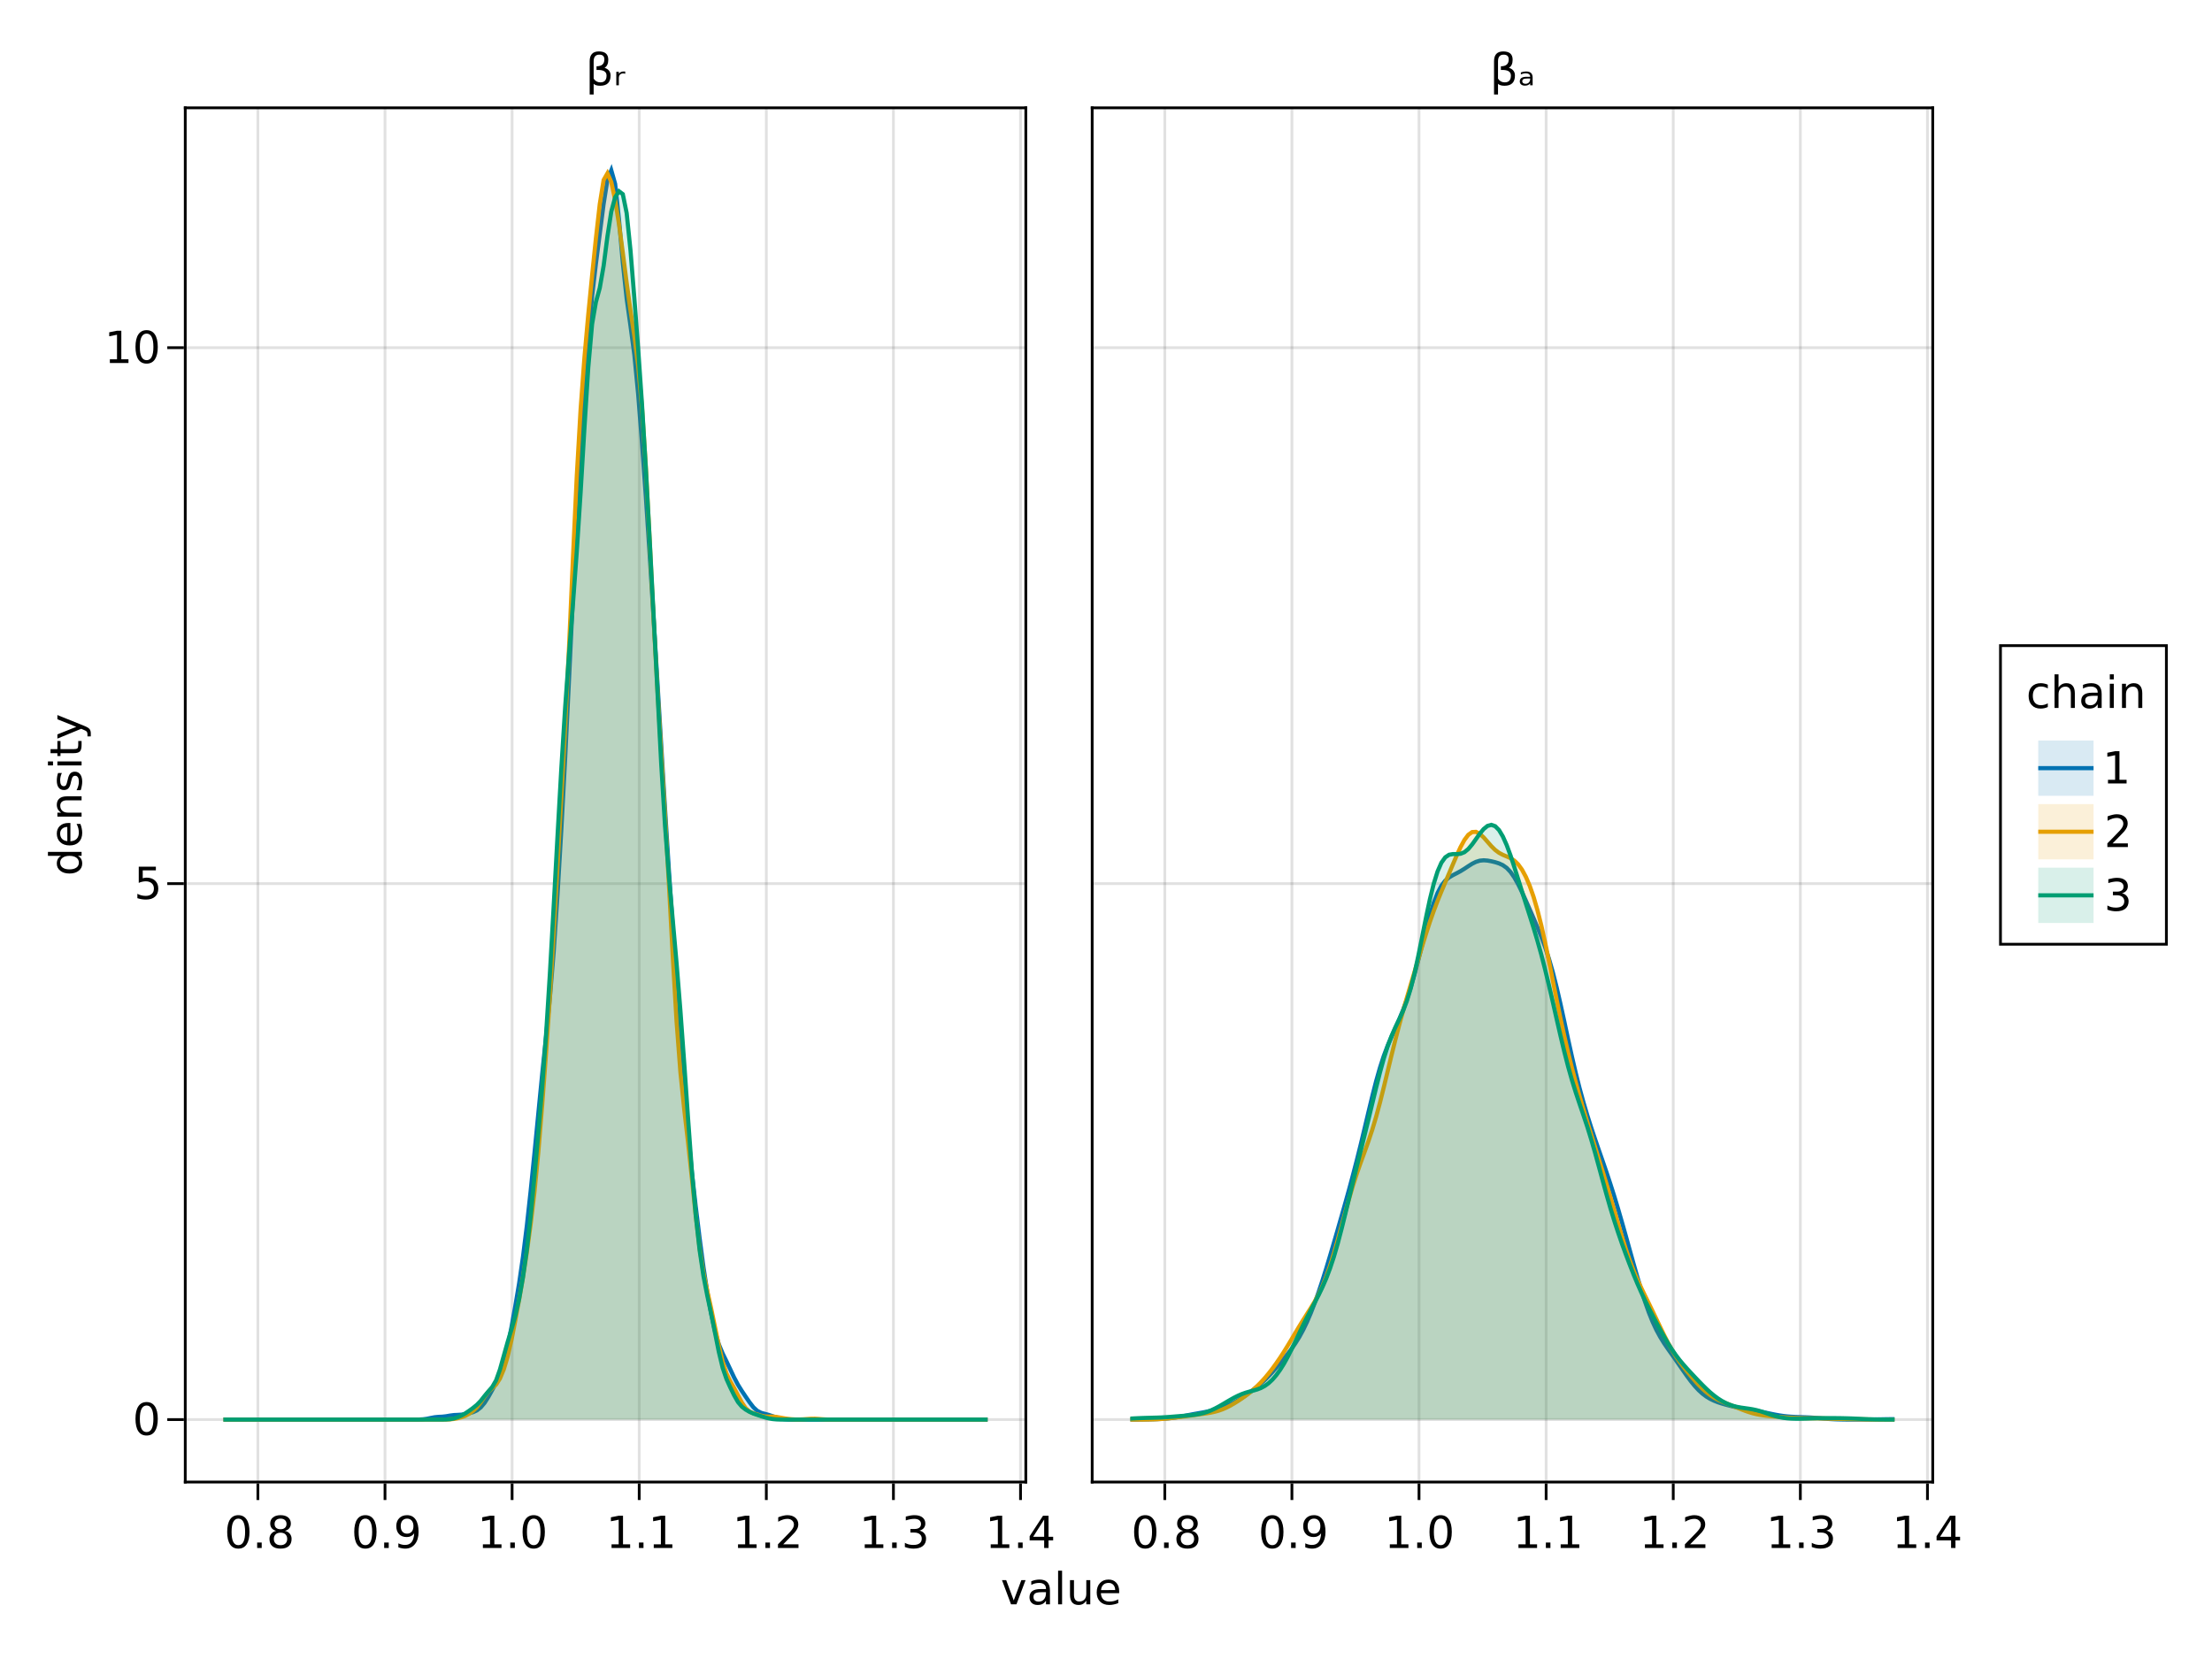 <?xml version="1.0" encoding="UTF-8"?>
<svg xmlns="http://www.w3.org/2000/svg" xmlns:xlink="http://www.w3.org/1999/xlink" width="600pt" height="450pt" viewBox="0 0 600 450" version="1.1">
<defs>
<g>
<symbol overflow="visible" id="DcrC2t2V0-0">
<path style="stroke:none;" d="M 0.594 2.125 L 0.594 -8.469 L 6.594 -8.469 L 6.594 2.125 Z M 1.266 1.453 L 5.938 1.453 L 5.938 -7.781 L 1.266 -7.781 Z M 1.266 1.453 "/>
</symbol>
<symbol overflow="visible" id="DcrC2t2V0-1">
<path style="stroke:none;" d="M 3.812 -7.969 C 3.207 -7.969 2.75 -7.664 2.438 -7.062 C 2.133 -6.469 1.984 -5.566 1.984 -4.359 C 1.984 -3.16 2.133 -2.258 2.438 -1.656 C 2.75 -1.062 3.207 -0.766 3.812 -0.766 C 4.426 -0.766 4.883 -1.062 5.188 -1.656 C 5.5 -2.258 5.656 -3.16 5.656 -4.359 C 5.656 -5.566 5.5 -6.469 5.188 -7.062 C 4.883 -7.664 4.426 -7.969 3.812 -7.969 Z M 3.812 -8.906 C 4.789 -8.906 5.539 -8.516 6.062 -7.734 C 6.582 -6.961 6.844 -5.836 6.844 -4.359 C 6.844 -2.891 6.582 -1.766 6.062 -0.984 C 5.539 -0.211 4.789 0.172 3.812 0.172 C 2.832 0.172 2.082 -0.211 1.562 -0.984 C 1.051 -1.766 0.797 -2.891 0.797 -4.359 C 0.797 -5.836 1.051 -6.961 1.562 -7.734 C 2.082 -8.516 2.832 -8.906 3.812 -8.906 Z M 3.812 -8.906 "/>
</symbol>
<symbol overflow="visible" id="DcrC2t2V0-2">
<path style="stroke:none;" d="M 1.281 -1.484 L 2.516 -1.484 L 2.516 0 L 1.281 0 Z M 1.281 -1.484 "/>
</symbol>
<symbol overflow="visible" id="DcrC2t2V0-3">
<path style="stroke:none;" d="M 1.297 -8.75 L 5.938 -8.75 L 5.938 -7.75 L 2.375 -7.75 L 2.375 -5.609 C 2.551 -5.672 2.723 -5.711 2.891 -5.734 C 3.066 -5.766 3.238 -5.781 3.406 -5.781 C 4.383 -5.781 5.16 -5.508 5.734 -4.969 C 6.305 -4.438 6.594 -3.719 6.594 -2.812 C 6.594 -1.863 6.297 -1.129 5.703 -0.609 C 5.117 -0.086 4.297 0.172 3.234 0.172 C 2.859 0.172 2.477 0.141 2.094 0.078 C 1.719 0.016 1.328 -0.078 0.922 -0.203 L 0.922 -1.391 C 1.273 -1.203 1.641 -1.062 2.016 -0.969 C 2.391 -0.875 2.785 -0.828 3.203 -0.828 C 3.879 -0.828 4.414 -1.004 4.812 -1.359 C 5.207 -1.711 5.406 -2.195 5.406 -2.812 C 5.406 -3.414 5.207 -3.895 4.812 -4.25 C 4.414 -4.602 3.879 -4.781 3.203 -4.781 C 2.891 -4.781 2.57 -4.742 2.25 -4.672 C 1.938 -4.609 1.617 -4.504 1.297 -4.359 Z M 1.297 -8.75 "/>
</symbol>
<symbol overflow="visible" id="DcrC2t2V1-0">
<path style="stroke:none;" d="M 0.594 2.125 L 0.594 -8.469 L 6.594 -8.469 L 6.594 2.125 Z M 1.266 1.453 L 5.938 1.453 L 5.938 -7.781 L 1.266 -7.781 Z M 1.266 1.453 "/>
</symbol>
<symbol overflow="visible" id="DcrC2t2V1-1">
<path style="stroke:none;" d="M 3.812 -4.156 C 3.25 -4.156 2.805 -4.004 2.484 -3.703 C 2.16 -3.398 2 -2.988 2 -2.469 C 2 -1.938 2.16 -1.52 2.484 -1.219 C 2.805 -0.914 3.25 -0.766 3.812 -0.766 C 4.375 -0.766 4.816 -0.914 5.141 -1.219 C 5.461 -1.52 5.625 -1.938 5.625 -2.469 C 5.625 -2.988 5.461 -3.398 5.141 -3.703 C 4.828 -4.004 4.383 -4.156 3.812 -4.156 Z M 2.625 -4.656 C 2.125 -4.781 1.727 -5.016 1.438 -5.359 C 1.156 -5.711 1.016 -6.141 1.016 -6.641 C 1.016 -7.336 1.266 -7.891 1.766 -8.297 C 2.266 -8.703 2.945 -8.906 3.812 -8.906 C 4.688 -8.906 5.367 -8.703 5.859 -8.297 C 6.359 -7.891 6.609 -7.336 6.609 -6.641 C 6.609 -6.141 6.469 -5.711 6.188 -5.359 C 5.906 -5.016 5.508 -4.781 5 -4.656 C 5.57 -4.52 6.016 -4.258 6.328 -3.875 C 6.648 -3.488 6.812 -3.02 6.812 -2.469 C 6.812 -1.613 6.551 -0.957 6.031 -0.5 C 5.52 -0.051 4.781 0.172 3.812 0.172 C 2.852 0.172 2.113 -0.051 1.594 -0.5 C 1.07 -0.957 0.812 -1.613 0.812 -2.469 C 0.812 -3.02 0.973 -3.488 1.297 -3.875 C 1.617 -4.258 2.062 -4.52 2.625 -4.656 Z M 2.203 -6.531 C 2.203 -6.07 2.344 -5.719 2.625 -5.469 C 2.906 -5.219 3.301 -5.094 3.812 -5.094 C 4.32 -5.094 4.719 -5.219 5 -5.469 C 5.289 -5.719 5.438 -6.07 5.438 -6.531 C 5.438 -6.977 5.289 -7.328 5 -7.578 C 4.719 -7.836 4.32 -7.969 3.812 -7.969 C 3.301 -7.969 2.906 -7.836 2.625 -7.578 C 2.344 -7.328 2.203 -6.977 2.203 -6.531 Z M 2.203 -6.531 "/>
</symbol>
<symbol overflow="visible" id="DcrC2t2V1-2">
<path style="stroke:none;" d="M 3.812 -7.969 C 3.207 -7.969 2.75 -7.664 2.438 -7.062 C 2.133 -6.469 1.984 -5.566 1.984 -4.359 C 1.984 -3.16 2.133 -2.258 2.438 -1.656 C 2.75 -1.062 3.207 -0.766 3.812 -0.766 C 4.426 -0.766 4.883 -1.062 5.188 -1.656 C 5.5 -2.258 5.656 -3.16 5.656 -4.359 C 5.656 -5.566 5.5 -6.469 5.188 -7.062 C 4.883 -7.664 4.426 -7.969 3.812 -7.969 Z M 3.812 -8.906 C 4.789 -8.906 5.539 -8.516 6.062 -7.734 C 6.582 -6.961 6.844 -5.836 6.844 -4.359 C 6.844 -2.891 6.582 -1.766 6.062 -0.984 C 5.539 -0.211 4.789 0.172 3.812 0.172 C 2.832 0.172 2.082 -0.211 1.562 -0.984 C 1.051 -1.766 0.797 -2.891 0.797 -4.359 C 0.797 -5.836 1.051 -6.961 1.562 -7.734 C 2.082 -8.516 2.832 -8.906 3.812 -8.906 Z M 3.812 -8.906 "/>
</symbol>
<symbol overflow="visible" id="DcrC2t2V1-3">
<path style="stroke:none;" d="M 1.484 -1 L 3.422 -1 L 3.422 -7.672 L 1.312 -7.25 L 1.312 -8.328 L 3.406 -8.75 L 4.594 -8.75 L 4.594 -1 L 6.531 -1 L 6.531 0 L 1.484 0 Z M 1.484 -1 "/>
</symbol>
<symbol overflow="visible" id="DcrC2t2V2-0">
<path style="stroke:none;" d="M 0.594 2.125 L 0.594 -8.469 L 6.594 -8.469 L 6.594 2.125 Z M 1.266 1.453 L 5.938 1.453 L 5.938 -7.781 L 1.266 -7.781 Z M 1.266 1.453 "/>
</symbol>
<symbol overflow="visible" id="DcrC2t2V2-1">
<path style="stroke:none;" d="M 1.281 -1.484 L 2.516 -1.484 L 2.516 0 L 1.281 0 Z M 1.281 -1.484 "/>
</symbol>
<symbol overflow="visible" id="DcrC2t2V2-2">
<path style="stroke:none;" d="M 1.312 -0.188 L 1.312 -1.266 C 1.613 -1.117 1.914 -1.008 2.219 -0.938 C 2.52 -0.863 2.82 -0.828 3.125 -0.828 C 3.906 -0.828 4.5 -1.086 4.906 -1.609 C 5.32 -2.141 5.555 -2.941 5.609 -4.016 C 5.391 -3.672 5.102 -3.41 4.75 -3.234 C 4.406 -3.055 4.02 -2.969 3.594 -2.969 C 2.719 -2.969 2.023 -3.227 1.516 -3.75 C 1.004 -4.281 0.75 -5.008 0.75 -5.938 C 0.75 -6.832 1.016 -7.551 1.547 -8.094 C 2.078 -8.633 2.785 -8.906 3.672 -8.906 C 4.68 -8.906 5.453 -8.516 5.984 -7.734 C 6.523 -6.961 6.797 -5.836 6.797 -4.359 C 6.797 -2.984 6.469 -1.883 5.812 -1.062 C 5.156 -0.238 4.273 0.172 3.172 0.172 C 2.867 0.172 2.566 0.141 2.266 0.078 C 1.961 0.023 1.645 -0.062 1.312 -0.188 Z M 3.672 -3.891 C 4.203 -3.891 4.625 -4.07 4.938 -4.438 C 5.25 -4.801 5.406 -5.301 5.406 -5.938 C 5.406 -6.562 5.25 -7.055 4.938 -7.422 C 4.625 -7.785 4.203 -7.969 3.672 -7.969 C 3.141 -7.969 2.719 -7.785 2.406 -7.422 C 2.102 -7.055 1.953 -6.562 1.953 -5.938 C 1.953 -5.301 2.102 -4.801 2.406 -4.438 C 2.719 -4.07 3.141 -3.891 3.672 -3.891 Z M 3.672 -3.891 "/>
</symbol>
<symbol overflow="visible" id="DcrC2t2V3-0">
<path style="stroke:none;" d="M 0.594 2.125 L 0.594 -8.469 L 6.594 -8.469 L 6.594 2.125 Z M 1.266 1.453 L 5.938 1.453 L 5.938 -7.781 L 1.266 -7.781 Z M 1.266 1.453 "/>
</symbol>
<symbol overflow="visible" id="DcrC2t2V3-1">
<path style="stroke:none;" d="M 3.812 -7.969 C 3.207 -7.969 2.75 -7.664 2.438 -7.062 C 2.133 -6.469 1.984 -5.566 1.984 -4.359 C 1.984 -3.16 2.133 -2.258 2.438 -1.656 C 2.75 -1.062 3.207 -0.766 3.812 -0.766 C 4.426 -0.766 4.883 -1.062 5.188 -1.656 C 5.5 -2.258 5.656 -3.16 5.656 -4.359 C 5.656 -5.566 5.5 -6.469 5.188 -7.062 C 4.883 -7.664 4.426 -7.969 3.812 -7.969 Z M 3.812 -8.906 C 4.789 -8.906 5.539 -8.516 6.062 -7.734 C 6.582 -6.961 6.844 -5.836 6.844 -4.359 C 6.844 -2.891 6.582 -1.766 6.062 -0.984 C 5.539 -0.211 4.789 0.172 3.812 0.172 C 2.832 0.172 2.082 -0.211 1.562 -0.984 C 1.051 -1.766 0.797 -2.891 0.797 -4.359 C 0.797 -5.836 1.051 -6.961 1.562 -7.734 C 2.082 -8.516 2.832 -8.906 3.812 -8.906 Z M 3.812 -8.906 "/>
</symbol>
<symbol overflow="visible" id="DcrC2t2V3-2">
<path style="stroke:none;" d="M 1.484 -1 L 3.422 -1 L 3.422 -7.672 L 1.312 -7.25 L 1.312 -8.328 L 3.406 -8.75 L 4.594 -8.75 L 4.594 -1 L 6.531 -1 L 6.531 0 L 1.484 0 Z M 1.484 -1 "/>
</symbol>
<symbol overflow="visible" id="DcrC2t2V3-3">
<path style="stroke:none;" d="M 1.281 -1.484 L 2.516 -1.484 L 2.516 0 L 1.281 0 Z M 1.281 -1.484 "/>
</symbol>
<symbol overflow="visible" id="DcrC2t2V3-4">
<path style="stroke:none;" d="M 1.312 -0.188 L 1.312 -1.266 C 1.613 -1.117 1.914 -1.008 2.219 -0.938 C 2.52 -0.863 2.82 -0.828 3.125 -0.828 C 3.906 -0.828 4.5 -1.086 4.906 -1.609 C 5.32 -2.141 5.555 -2.941 5.609 -4.016 C 5.391 -3.672 5.102 -3.41 4.75 -3.234 C 4.406 -3.055 4.02 -2.969 3.594 -2.969 C 2.719 -2.969 2.023 -3.227 1.516 -3.75 C 1.004 -4.281 0.75 -5.008 0.75 -5.938 C 0.75 -6.832 1.016 -7.551 1.547 -8.094 C 2.078 -8.633 2.785 -8.906 3.672 -8.906 C 4.68 -8.906 5.453 -8.516 5.984 -7.734 C 6.523 -6.961 6.797 -5.836 6.797 -4.359 C 6.797 -2.984 6.469 -1.883 5.812 -1.062 C 5.156 -0.238 4.273 0.172 3.172 0.172 C 2.867 0.172 2.566 0.141 2.266 0.078 C 1.961 0.023 1.645 -0.062 1.312 -0.188 Z M 3.672 -3.891 C 4.203 -3.891 4.625 -4.07 4.938 -4.438 C 5.25 -4.801 5.406 -5.301 5.406 -5.938 C 5.406 -6.562 5.25 -7.055 4.938 -7.422 C 4.625 -7.785 4.203 -7.969 3.672 -7.969 C 3.141 -7.969 2.719 -7.785 2.406 -7.422 C 2.102 -7.055 1.953 -6.562 1.953 -5.938 C 1.953 -5.301 2.102 -4.801 2.406 -4.438 C 2.719 -4.07 3.141 -3.891 3.672 -3.891 Z M 3.672 -3.891 "/>
</symbol>
<symbol overflow="visible" id="DcrC2t2V3-5">
<path style="stroke:none;" d="M 2.297 -1 L 6.438 -1 L 6.438 0 L 0.875 0 L 0.875 -1 C 1.32 -1.457 1.93 -2.078 2.703 -2.859 C 3.484 -3.648 3.973 -4.16 4.172 -4.391 C 4.555 -4.805 4.82 -5.16 4.969 -5.453 C 5.125 -5.754 5.203 -6.047 5.203 -6.328 C 5.203 -6.797 5.035 -7.176 4.703 -7.469 C 4.379 -7.758 3.957 -7.906 3.438 -7.906 C 3.062 -7.906 2.664 -7.844 2.25 -7.719 C 1.844 -7.594 1.406 -7.395 0.938 -7.125 L 0.938 -8.328 C 1.414 -8.516 1.859 -8.656 2.266 -8.75 C 2.68 -8.852 3.062 -8.906 3.406 -8.906 C 4.312 -8.906 5.035 -8.676 5.578 -8.219 C 6.117 -7.77 6.391 -7.164 6.391 -6.406 C 6.391 -6.051 6.32 -5.711 6.188 -5.391 C 6.051 -5.066 5.805 -4.688 5.453 -4.25 C 5.348 -4.133 5.035 -3.805 4.516 -3.266 C 3.992 -2.723 3.254 -1.969 2.297 -1 Z M 2.297 -1 "/>
</symbol>
<symbol overflow="visible" id="DcrC2t2V3-6">
<path style="stroke:none;" d="M 4.875 -4.719 C 5.438 -4.594 5.875 -4.336 6.188 -3.953 C 6.508 -3.578 6.672 -3.109 6.672 -2.547 C 6.672 -1.68 6.375 -1.008 5.781 -0.531 C 5.188 -0.062 4.344 0.172 3.25 0.172 C 2.883 0.172 2.504 0.133 2.109 0.062 C 1.723 -0.008 1.328 -0.117 0.922 -0.266 L 0.922 -1.406 C 1.242 -1.219 1.598 -1.07 1.984 -0.969 C 2.379 -0.875 2.789 -0.828 3.219 -0.828 C 3.957 -0.828 4.52 -0.973 4.906 -1.266 C 5.301 -1.555 5.5 -1.984 5.5 -2.547 C 5.5 -3.055 5.316 -3.457 4.953 -3.75 C 4.586 -4.039 4.086 -4.188 3.453 -4.188 L 2.422 -4.188 L 2.422 -5.156 L 3.5 -5.156 C 4.07 -5.156 4.516 -5.27 4.828 -5.5 C 5.141 -5.738 5.297 -6.078 5.297 -6.516 C 5.297 -6.961 5.133 -7.305 4.812 -7.547 C 4.5 -7.785 4.047 -7.906 3.453 -7.906 C 3.117 -7.906 2.766 -7.867 2.391 -7.797 C 2.023 -7.734 1.617 -7.629 1.172 -7.484 L 1.172 -8.531 C 1.629 -8.656 2.051 -8.75 2.438 -8.812 C 2.832 -8.875 3.203 -8.906 3.547 -8.906 C 4.453 -8.906 5.164 -8.703 5.688 -8.297 C 6.207 -7.891 6.469 -7.336 6.469 -6.641 C 6.469 -6.148 6.328 -5.738 6.047 -5.406 C 5.773 -5.07 5.383 -4.844 4.875 -4.719 Z M 4.875 -4.719 "/>
</symbol>
<symbol overflow="visible" id="DcrC2t2V3-7">
<path style="stroke:none;" d="M 4.531 -7.719 L 1.547 -3.047 L 4.531 -3.047 Z M 4.219 -8.75 L 5.719 -8.75 L 5.719 -3.047 L 6.969 -3.047 L 6.969 -2.062 L 5.719 -2.062 L 5.719 0 L 4.531 0 L 4.531 -2.062 L 0.594 -2.062 L 0.594 -3.203 Z M 4.219 -8.75 "/>
</symbol>
<symbol overflow="visible" id="DcrC2t2V3-8">
<path style="stroke:none;" d="M 0.359 -6.562 L 1.5 -6.562 L 3.547 -1.062 L 5.609 -6.562 L 6.75 -6.562 L 4.281 0 L 2.812 0 Z M 0.359 -6.562 "/>
</symbol>
<symbol overflow="visible" id="DcrC2t2V3-9">
<path style="stroke:none;" d="M 4.109 -3.297 C 3.242 -3.297 2.641 -3.195 2.297 -3 C 1.961 -2.801 1.797 -2.461 1.797 -1.984 C 1.797 -1.598 1.922 -1.289 2.172 -1.062 C 2.43 -0.844 2.773 -0.734 3.203 -0.734 C 3.805 -0.734 4.285 -0.941 4.641 -1.359 C 5.004 -1.785 5.188 -2.352 5.188 -3.062 L 5.188 -3.297 Z M 6.266 -3.75 L 6.266 0 L 5.188 0 L 5.188 -1 C 4.938 -0.602 4.629 -0.305 4.266 -0.109 C 3.898 0.078 3.453 0.172 2.922 0.172 C 2.242 0.172 1.707 -0.016 1.312 -0.391 C 0.914 -0.773 0.719 -1.281 0.719 -1.906 C 0.719 -2.645 0.961 -3.203 1.453 -3.578 C 1.953 -3.953 2.691 -4.141 3.672 -4.141 L 5.188 -4.141 L 5.188 -4.25 C 5.188 -4.75 5.02 -5.133 4.688 -5.406 C 4.363 -5.676 3.91 -5.812 3.328 -5.812 C 2.953 -5.812 2.582 -5.766 2.219 -5.672 C 1.863 -5.578 1.523 -5.441 1.203 -5.266 L 1.203 -6.266 C 1.598 -6.422 1.977 -6.535 2.344 -6.609 C 2.719 -6.68 3.082 -6.719 3.438 -6.719 C 4.383 -6.719 5.094 -6.473 5.562 -5.984 C 6.031 -5.492 6.266 -4.75 6.266 -3.75 Z M 6.266 -3.75 "/>
</symbol>
<symbol overflow="visible" id="DcrC2t2V3-10">
<path style="stroke:none;" d="M 1.125 -9.125 L 2.203 -9.125 L 2.203 0 L 1.125 0 Z M 1.125 -9.125 "/>
</symbol>
<symbol overflow="visible" id="DcrC2t2V3-11">
<path style="stroke:none;" d="M 6.75 -3.547 L 6.75 -3.031 L 1.781 -3.031 C 1.832 -2.281 2.055 -1.711 2.453 -1.328 C 2.859 -0.941 3.414 -0.75 4.125 -0.75 C 4.539 -0.75 4.941 -0.797 5.328 -0.891 C 5.723 -0.992 6.113 -1.148 6.5 -1.359 L 6.5 -0.328 C 6.102 -0.172 5.703 -0.051 5.297 0.031 C 4.891 0.125 4.477 0.172 4.062 0.172 C 3.02 0.172 2.191 -0.129 1.578 -0.734 C 0.961 -1.348 0.656 -2.176 0.656 -3.219 C 0.656 -4.289 0.945 -5.141 1.531 -5.766 C 2.113 -6.398 2.895 -6.719 3.875 -6.719 C 4.758 -6.719 5.457 -6.43 5.969 -5.859 C 6.488 -5.297 6.75 -4.523 6.75 -3.547 Z M 5.672 -3.875 C 5.66 -4.457 5.492 -4.926 5.172 -5.281 C 4.848 -5.633 4.422 -5.812 3.891 -5.812 C 3.285 -5.812 2.801 -5.641 2.438 -5.297 C 2.082 -4.953 1.879 -4.473 1.828 -3.859 Z M 5.672 -3.875 "/>
</symbol>
<symbol overflow="visible" id="DcrC2t2V4-0">
<path style="stroke:none;" d="M 0.594 2.125 L 0.594 -8.469 L 6.594 -8.469 L 6.594 2.125 Z M 1.266 1.453 L 5.938 1.453 L 5.938 -7.781 L 1.266 -7.781 Z M 1.266 1.453 "/>
</symbol>
<symbol overflow="visible" id="DcrC2t2V4-1">
<path style="stroke:none;" d="M 2.297 -1 L 6.438 -1 L 6.438 0 L 0.875 0 L 0.875 -1 C 1.32 -1.457 1.93 -2.078 2.703 -2.859 C 3.484 -3.648 3.973 -4.16 4.172 -4.391 C 4.555 -4.805 4.82 -5.16 4.969 -5.453 C 5.125 -5.754 5.203 -6.047 5.203 -6.328 C 5.203 -6.797 5.035 -7.176 4.703 -7.469 C 4.379 -7.758 3.957 -7.906 3.438 -7.906 C 3.062 -7.906 2.664 -7.844 2.25 -7.719 C 1.844 -7.594 1.406 -7.395 0.938 -7.125 L 0.938 -8.328 C 1.414 -8.516 1.859 -8.656 2.266 -8.75 C 2.68 -8.852 3.062 -8.906 3.406 -8.906 C 4.312 -8.906 5.035 -8.676 5.578 -8.219 C 6.117 -7.77 6.391 -7.164 6.391 -6.406 C 6.391 -6.051 6.32 -5.711 6.188 -5.391 C 6.051 -5.066 5.805 -4.688 5.453 -4.25 C 5.348 -4.133 5.035 -3.805 4.516 -3.266 C 3.992 -2.723 3.254 -1.969 2.297 -1 Z M 2.297 -1 "/>
</symbol>
<symbol overflow="visible" id="DcrC2t2V4-2">
<path style="stroke:none;" d="M 4.875 -4.719 C 5.438 -4.594 5.875 -4.336 6.188 -3.953 C 6.508 -3.578 6.672 -3.109 6.672 -2.547 C 6.672 -1.68 6.375 -1.008 5.781 -0.531 C 5.188 -0.062 4.344 0.172 3.25 0.172 C 2.883 0.172 2.504 0.133 2.109 0.062 C 1.723 -0.008 1.328 -0.117 0.922 -0.266 L 0.922 -1.406 C 1.242 -1.219 1.598 -1.07 1.984 -0.969 C 2.379 -0.875 2.789 -0.828 3.219 -0.828 C 3.957 -0.828 4.52 -0.973 4.906 -1.266 C 5.301 -1.555 5.5 -1.984 5.5 -2.547 C 5.5 -3.055 5.316 -3.457 4.953 -3.75 C 4.586 -4.039 4.086 -4.188 3.453 -4.188 L 2.422 -4.188 L 2.422 -5.156 L 3.5 -5.156 C 4.07 -5.156 4.516 -5.27 4.828 -5.5 C 5.141 -5.738 5.297 -6.078 5.297 -6.516 C 5.297 -6.961 5.133 -7.305 4.812 -7.547 C 4.5 -7.785 4.047 -7.906 3.453 -7.906 C 3.117 -7.906 2.766 -7.867 2.391 -7.797 C 2.023 -7.734 1.617 -7.629 1.172 -7.484 L 1.172 -8.531 C 1.629 -8.656 2.051 -8.75 2.438 -8.812 C 2.832 -8.875 3.203 -8.906 3.547 -8.906 C 4.453 -8.906 5.164 -8.703 5.688 -8.297 C 6.207 -7.891 6.469 -7.336 6.469 -6.641 C 6.469 -6.148 6.328 -5.738 6.047 -5.406 C 5.773 -5.07 5.383 -4.844 4.875 -4.719 Z M 4.875 -4.719 "/>
</symbol>
<symbol overflow="visible" id="DcrC2t2V4-3">
<path style="stroke:none;" d="M 4.531 -7.719 L 1.547 -3.047 L 4.531 -3.047 Z M 4.219 -8.75 L 5.719 -8.75 L 5.719 -3.047 L 6.969 -3.047 L 6.969 -2.062 L 5.719 -2.062 L 5.719 0 L 4.531 0 L 4.531 -2.062 L 0.594 -2.062 L 0.594 -3.203 Z M 4.219 -8.75 "/>
</symbol>
<symbol overflow="visible" id="DcrC2t2V4-4">
<path style="stroke:none;" d="M 3.812 -7.969 C 3.207 -7.969 2.75 -7.664 2.438 -7.062 C 2.133 -6.469 1.984 -5.566 1.984 -4.359 C 1.984 -3.16 2.133 -2.258 2.438 -1.656 C 2.75 -1.062 3.207 -0.766 3.812 -0.766 C 4.426 -0.766 4.883 -1.062 5.188 -1.656 C 5.5 -2.258 5.656 -3.16 5.656 -4.359 C 5.656 -5.566 5.5 -6.469 5.188 -7.062 C 4.883 -7.664 4.426 -7.969 3.812 -7.969 Z M 3.812 -8.906 C 4.789 -8.906 5.539 -8.516 6.062 -7.734 C 6.582 -6.961 6.844 -5.836 6.844 -4.359 C 6.844 -2.891 6.582 -1.766 6.062 -0.984 C 5.539 -0.211 4.789 0.172 3.812 0.172 C 2.832 0.172 2.082 -0.211 1.562 -0.984 C 1.051 -1.766 0.797 -2.891 0.797 -4.359 C 0.797 -5.836 1.051 -6.961 1.562 -7.734 C 2.082 -8.516 2.832 -8.906 3.812 -8.906 Z M 3.812 -8.906 "/>
</symbol>
<symbol overflow="visible" id="DcrC2t2V5-0">
<path style="stroke:none;" d="M 2.125 -0.594 L -8.469 -0.594 L -8.469 -6.594 L 2.125 -6.594 Z M 1.453 -1.266 L 1.453 -5.938 L -7.781 -5.938 L -7.781 -1.266 Z M 1.453 -1.266 "/>
</symbol>
<symbol overflow="visible" id="DcrC2t2V5-1">
<path style="stroke:none;" d="M -5.562 -5.453 L -9.125 -5.453 L -9.125 -6.531 L 0 -6.531 L 0 -5.453 L -0.984 -5.453 C -0.598 -5.223 -0.305 -4.938 -0.109 -4.594 C 0.078 -4.25 0.172 -3.832 0.172 -3.344 C 0.172 -2.551 -0.145 -1.906 -0.781 -1.406 C -1.414 -0.906 -2.25 -0.656 -3.281 -0.656 C -4.312 -0.656 -5.141 -0.906 -5.766 -1.406 C -6.398 -1.906 -6.719 -2.551 -6.719 -3.344 C -6.719 -3.832 -6.625 -4.25 -6.438 -4.594 C -6.25 -4.938 -5.957 -5.223 -5.562 -5.453 Z M -3.281 -1.781 C -2.488 -1.781 -1.863 -1.941 -1.406 -2.266 C -0.957 -2.586 -0.734 -3.035 -0.734 -3.609 C -0.734 -4.18 -0.957 -4.629 -1.406 -4.953 C -1.863 -5.285 -2.488 -5.453 -3.281 -5.453 C -4.07 -5.453 -4.691 -5.285 -5.141 -4.953 C -5.586 -4.629 -5.812 -4.18 -5.812 -3.609 C -5.812 -3.035 -5.586 -2.586 -5.141 -2.266 C -4.691 -1.941 -4.07 -1.781 -3.281 -1.781 Z M -3.281 -1.781 "/>
</symbol>
<symbol overflow="visible" id="DcrC2t2V5-2">
<path style="stroke:none;" d="M -6.375 -5.312 L -5.344 -5.312 C -5.5 -5.008 -5.613 -4.691 -5.688 -4.359 C -5.77 -4.035 -5.812 -3.695 -5.812 -3.344 C -5.812 -2.812 -5.727 -2.41 -5.562 -2.141 C -5.406 -1.867 -5.16 -1.734 -4.828 -1.734 C -4.578 -1.734 -4.379 -1.828 -4.234 -2.016 C -4.098 -2.211 -3.969 -2.602 -3.844 -3.188 L -3.75 -3.547 C -3.594 -4.316 -3.363 -4.863 -3.062 -5.188 C -2.758 -5.508 -2.344 -5.672 -1.812 -5.672 C -1.195 -5.672 -0.711 -5.426 -0.359 -4.938 C -0.004 -4.457 0.172 -3.797 0.172 -2.953 C 0.172 -2.598 0.133 -2.227 0.062 -1.844 C 0 -1.469 -0.098 -1.07 -0.234 -0.656 L -1.359 -0.656 C -1.148 -1.051 -0.992 -1.441 -0.891 -1.828 C -0.785 -2.211 -0.734 -2.598 -0.734 -2.984 C -0.734 -3.484 -0.816 -3.867 -0.984 -4.141 C -1.16 -4.422 -1.41 -4.562 -1.734 -4.562 C -2.023 -4.562 -2.25 -4.461 -2.406 -4.266 C -2.562 -4.066 -2.711 -3.633 -2.859 -2.969 L -2.938 -2.594 C -3.082 -1.926 -3.301 -1.441 -3.594 -1.141 C -3.883 -0.848 -4.281 -0.703 -4.781 -0.703 C -5.406 -0.703 -5.883 -0.922 -6.219 -1.359 C -6.551 -1.797 -6.719 -2.414 -6.719 -3.219 C -6.719 -3.613 -6.688 -3.988 -6.625 -4.344 C -6.57 -4.695 -6.488 -5.02 -6.375 -5.312 Z M -6.375 -5.312 "/>
</symbol>
<symbol overflow="visible" id="DcrC2t2V6-0">
<path style="stroke:none;" d="M 2.125 -0.594 L -8.469 -0.594 L -8.469 -6.594 L 2.125 -6.594 Z M 1.453 -1.266 L 1.453 -5.938 L -7.781 -5.938 L -7.781 -1.266 Z M 1.453 -1.266 "/>
</symbol>
<symbol overflow="visible" id="DcrC2t2V6-1">
<path style="stroke:none;" d="M -3.547 -6.75 L -3.031 -6.75 L -3.031 -1.781 C -2.281 -1.832 -1.711 -2.055 -1.328 -2.453 C -0.941 -2.859 -0.75 -3.414 -0.75 -4.125 C -0.75 -4.539 -0.797 -4.941 -0.891 -5.328 C -0.992 -5.723 -1.148 -6.113 -1.359 -6.5 L -0.328 -6.5 C -0.172 -6.102 -0.051 -5.703 0.031 -5.297 C 0.125 -4.891 0.172 -4.477 0.172 -4.062 C 0.172 -3.02 -0.129 -2.191 -0.734 -1.578 C -1.348 -0.961 -2.176 -0.656 -3.219 -0.656 C -4.289 -0.656 -5.141 -0.945 -5.766 -1.531 C -6.398 -2.113 -6.719 -2.895 -6.719 -3.875 C -6.719 -4.758 -6.43 -5.457 -5.859 -5.969 C -5.297 -6.488 -4.523 -6.75 -3.547 -6.75 Z M -3.875 -5.672 C -4.457 -5.66 -4.926 -5.492 -5.281 -5.172 C -5.633 -4.848 -5.812 -4.422 -5.812 -3.891 C -5.812 -3.285 -5.641 -2.801 -5.297 -2.438 C -4.953 -2.082 -4.473 -1.879 -3.859 -1.828 Z M -3.875 -5.672 "/>
</symbol>
<symbol overflow="visible" id="DcrC2t2V7-0">
<path style="stroke:none;" d="M 2.125 -0.594 L -8.469 -0.594 L -8.469 -6.594 L 2.125 -6.594 Z M 1.453 -1.266 L 1.453 -5.938 L -7.781 -5.938 L -7.781 -1.266 Z M 1.453 -1.266 "/>
</symbol>
<symbol overflow="visible" id="DcrC2t2V7-1">
<path style="stroke:none;" d="M -3.969 -6.594 L 0 -6.594 L 0 -5.516 L -3.922 -5.516 C -4.547 -5.516 -5.008 -5.391 -5.312 -5.141 C -5.625 -4.898 -5.781 -4.539 -5.781 -4.062 C -5.781 -3.477 -5.594 -3.016 -5.219 -2.672 C -4.852 -2.336 -4.348 -2.172 -3.703 -2.172 L 0 -2.172 L 0 -1.094 L -6.562 -1.094 L -6.562 -2.172 L -5.547 -2.172 C -5.941 -2.43 -6.234 -2.734 -6.422 -3.078 C -6.617 -3.43 -6.719 -3.836 -6.719 -4.297 C -6.719 -5.047 -6.484 -5.613 -6.016 -6 C -5.555 -6.395 -4.875 -6.594 -3.969 -6.594 Z M -3.969 -6.594 "/>
</symbol>
<symbol overflow="visible" id="DcrC2t2V7-2">
<path style="stroke:none;" d="M -6.562 -1.125 L -6.562 -2.203 L 0 -2.203 L 0 -1.125 Z M -9.125 -1.125 L -9.125 -2.203 L -7.75 -2.203 L -7.75 -1.125 Z M -9.125 -1.125 "/>
</symbol>
<symbol overflow="visible" id="DcrC2t2V7-3">
<path style="stroke:none;" d="M -8.422 -2.203 L -6.562 -2.203 L -6.562 -4.422 L -5.719 -4.422 L -5.719 -2.203 L -2.156 -2.203 C -1.625 -2.203 -1.281 -2.273 -1.125 -2.422 C -0.977 -2.566 -0.906 -2.863 -0.906 -3.312 L -0.906 -4.422 L 0 -4.422 L 0 -3.312 C 0 -2.477 -0.156 -1.898 -0.469 -1.578 C -0.781 -1.266 -1.344 -1.109 -2.156 -1.109 L -5.719 -1.109 L -5.719 -0.328 L -6.562 -0.328 L -6.562 -1.109 L -8.422 -1.109 Z M -8.422 -2.203 "/>
</symbol>
<symbol overflow="visible" id="DcrC2t2V8-0">
<path style="stroke:none;" d="M 2.125 -0.594 L -8.469 -0.594 L -8.469 -6.594 L 2.125 -6.594 Z M 1.453 -1.266 L 1.453 -5.938 L -7.781 -5.938 L -7.781 -1.266 Z M 1.453 -1.266 "/>
</symbol>
<symbol overflow="visible" id="DcrC2t2V8-1">
<path style="stroke:none;" d="M 0.609 -3.859 C 1.391 -3.555 1.898 -3.258 2.141 -2.969 C 2.379 -2.676 2.5 -2.289 2.5 -1.812 L 2.5 -0.953 L 1.594 -0.953 L 1.594 -1.578 C 1.594 -1.879 1.52 -2.109 1.375 -2.266 C 1.238 -2.43 0.91 -2.613 0.391 -2.812 L -0.109 -3.016 L -6.562 -0.359 L -6.562 -1.5 L -1.438 -3.547 L -6.562 -5.609 L -6.562 -6.75 Z M 0.609 -3.859 "/>
</symbol>
<symbol overflow="visible" id="DcrC2t2V9-0">
<path style="stroke:none;" d="M 0.594 2.125 L 0.594 -8.469 L 6.594 -8.469 L 6.594 2.125 Z M 1.266 1.453 L 5.938 1.453 L 5.938 -7.781 L 1.266 -7.781 Z M 1.266 1.453 "/>
</symbol>
<symbol overflow="visible" id="DcrC2t2V9-1">
<path style="stroke:none;" d="M 1.484 -1 L 3.422 -1 L 3.422 -7.672 L 1.312 -7.25 L 1.312 -8.328 L 3.406 -8.75 L 4.594 -8.75 L 4.594 -1 L 6.531 -1 L 6.531 0 L 1.484 0 Z M 1.484 -1 "/>
</symbol>
<symbol overflow="visible" id="DcrC2t2V10-0">
<path style="stroke:none;" d="M 0.594 2.125 L 0.594 -8.469 L 6.594 -8.469 L 6.594 2.125 Z M 1.266 1.453 L 5.938 1.453 L 5.938 -7.781 L 1.266 -7.781 Z M 1.266 1.453 "/>
</symbol>
<symbol overflow="visible" id="DcrC2t2V10-1">
<path style="stroke:none;" d="M 3.812 -7.969 C 3.207 -7.969 2.75 -7.664 2.438 -7.062 C 2.133 -6.469 1.984 -5.566 1.984 -4.359 C 1.984 -3.16 2.133 -2.258 2.438 -1.656 C 2.75 -1.062 3.207 -0.766 3.812 -0.766 C 4.426 -0.766 4.883 -1.062 5.188 -1.656 C 5.5 -2.258 5.656 -3.16 5.656 -4.359 C 5.656 -5.566 5.5 -6.469 5.188 -7.062 C 4.883 -7.664 4.426 -7.969 3.812 -7.969 Z M 3.812 -8.906 C 4.789 -8.906 5.539 -8.516 6.062 -7.734 C 6.582 -6.961 6.844 -5.836 6.844 -4.359 C 6.844 -2.891 6.582 -1.766 6.062 -0.984 C 5.539 -0.211 4.789 0.172 3.812 0.172 C 2.832 0.172 2.082 -0.211 1.562 -0.984 C 1.051 -1.766 0.797 -2.891 0.797 -4.359 C 0.797 -5.836 1.051 -6.961 1.562 -7.734 C 2.082 -8.516 2.832 -8.906 3.812 -8.906 Z M 3.812 -8.906 "/>
</symbol>
<symbol overflow="visible" id="DcrC2t2V11-0">
<path style="stroke:none;" d="M 0.594 2.125 L 0.594 -8.469 L 6.594 -8.469 L 6.594 2.125 Z M 1.266 1.453 L 5.938 1.453 L 5.938 -7.781 L 1.266 -7.781 Z M 1.266 1.453 "/>
</symbol>
<symbol overflow="visible" id="DcrC2t2V11-1">
<path style="stroke:none;" d="M 1.281 -1.484 L 2.516 -1.484 L 2.516 0 L 1.281 0 Z M 1.281 -1.484 "/>
</symbol>
<symbol overflow="visible" id="DcrC2t2V11-2">
<path style="stroke:none;" d="M 3.812 -4.156 C 3.25 -4.156 2.805 -4.004 2.484 -3.703 C 2.16 -3.398 2 -2.988 2 -2.469 C 2 -1.938 2.16 -1.52 2.484 -1.219 C 2.805 -0.914 3.25 -0.766 3.812 -0.766 C 4.375 -0.766 4.816 -0.914 5.141 -1.219 C 5.461 -1.52 5.625 -1.938 5.625 -2.469 C 5.625 -2.988 5.461 -3.398 5.141 -3.703 C 4.828 -4.004 4.383 -4.156 3.812 -4.156 Z M 2.625 -4.656 C 2.125 -4.781 1.727 -5.016 1.438 -5.359 C 1.156 -5.711 1.016 -6.141 1.016 -6.641 C 1.016 -7.336 1.266 -7.891 1.766 -8.297 C 2.266 -8.703 2.945 -8.906 3.812 -8.906 C 4.688 -8.906 5.367 -8.703 5.859 -8.297 C 6.359 -7.891 6.609 -7.336 6.609 -6.641 C 6.609 -6.141 6.469 -5.711 6.188 -5.359 C 5.906 -5.016 5.508 -4.781 5 -4.656 C 5.57 -4.52 6.016 -4.258 6.328 -3.875 C 6.648 -3.488 6.812 -3.02 6.812 -2.469 C 6.812 -1.613 6.551 -0.957 6.031 -0.5 C 5.52 -0.051 4.781 0.172 3.812 0.172 C 2.852 0.172 2.113 -0.051 1.594 -0.5 C 1.07 -0.957 0.812 -1.613 0.812 -2.469 C 0.812 -3.02 0.973 -3.488 1.297 -3.875 C 1.617 -4.258 2.062 -4.52 2.625 -4.656 Z M 2.203 -6.531 C 2.203 -6.07 2.344 -5.719 2.625 -5.469 C 2.906 -5.219 3.301 -5.094 3.812 -5.094 C 4.32 -5.094 4.719 -5.219 5 -5.469 C 5.289 -5.719 5.438 -6.07 5.438 -6.531 C 5.438 -6.977 5.289 -7.328 5 -7.578 C 4.719 -7.836 4.32 -7.969 3.812 -7.969 C 3.301 -7.969 2.906 -7.836 2.625 -7.578 C 2.344 -7.328 2.203 -6.977 2.203 -6.531 Z M 2.203 -6.531 "/>
</symbol>
<symbol overflow="visible" id="DcrC2t2V11-3">
<path style="stroke:none;" d="M 3.812 -7.969 C 3.207 -7.969 2.75 -7.664 2.438 -7.062 C 2.133 -6.469 1.984 -5.566 1.984 -4.359 C 1.984 -3.16 2.133 -2.258 2.438 -1.656 C 2.75 -1.062 3.207 -0.766 3.812 -0.766 C 4.426 -0.766 4.883 -1.062 5.188 -1.656 C 5.5 -2.258 5.656 -3.16 5.656 -4.359 C 5.656 -5.566 5.5 -6.469 5.188 -7.062 C 4.883 -7.664 4.426 -7.969 3.812 -7.969 Z M 3.812 -8.906 C 4.789 -8.906 5.539 -8.516 6.062 -7.734 C 6.582 -6.961 6.844 -5.836 6.844 -4.359 C 6.844 -2.891 6.582 -1.766 6.062 -0.984 C 5.539 -0.211 4.789 0.172 3.812 0.172 C 2.832 0.172 2.082 -0.211 1.562 -0.984 C 1.051 -1.766 0.797 -2.891 0.797 -4.359 C 0.797 -5.836 1.051 -6.961 1.562 -7.734 C 2.082 -8.516 2.832 -8.906 3.812 -8.906 Z M 3.812 -8.906 "/>
</symbol>
<symbol overflow="visible" id="DcrC2t2V11-4">
<path style="stroke:none;" d="M 1.016 -2.594 L 1.016 -6.562 L 2.094 -6.562 L 2.094 -2.625 C 2.094 -2.008 2.211 -1.547 2.453 -1.234 C 2.703 -0.922 3.066 -0.766 3.547 -0.766 C 4.129 -0.766 4.586 -0.945 4.922 -1.312 C 5.266 -1.688 5.438 -2.195 5.438 -2.844 L 5.438 -6.562 L 6.516 -6.562 L 6.516 0 L 5.438 0 L 5.438 -1.016 C 5.176 -0.609 4.875 -0.305 4.531 -0.109 C 4.188 0.078 3.785 0.172 3.328 0.172 C 2.566 0.172 1.988 -0.062 1.594 -0.531 C 1.207 -1 1.016 -1.688 1.016 -2.594 Z M 3.734 -6.719 Z M 3.734 -6.719 "/>
</symbol>
<symbol overflow="visible" id="DcrC2t2V12-0">
<path style="stroke:none;" d="M 0.594 2.125 L 0.594 -8.469 L 6.594 -8.469 L 6.594 2.125 Z M 1.266 1.453 L 5.938 1.453 L 5.938 -7.781 L 1.266 -7.781 Z M 1.266 1.453 "/>
</symbol>
<symbol overflow="visible" id="DcrC2t2V12-1">
<path style="stroke:none;" d="M 1.484 -1 L 3.422 -1 L 3.422 -7.672 L 1.312 -7.25 L 1.312 -8.328 L 3.406 -8.75 L 4.594 -8.75 L 4.594 -1 L 6.531 -1 L 6.531 0 L 1.484 0 Z M 1.484 -1 "/>
</symbol>
<symbol overflow="visible" id="DcrC2t2V12-2">
<path style="stroke:none;" d="M 1.281 -1.484 L 2.516 -1.484 L 2.516 0 L 1.281 0 Z M 1.281 -1.484 "/>
</symbol>
<symbol overflow="visible" id="DcrC2t2V13-0">
<path style="stroke:none;" d="M 0.594 2.125 L 0.594 -8.469 L 6.594 -8.469 L 6.594 2.125 Z M 1.266 1.453 L 5.938 1.453 L 5.938 -7.781 L 1.266 -7.781 Z M 1.266 1.453 "/>
</symbol>
<symbol overflow="visible" id="DcrC2t2V13-1">
<path style="stroke:none;" d="M 3.812 -7.969 C 3.207 -7.969 2.75 -7.664 2.438 -7.062 C 2.133 -6.469 1.984 -5.566 1.984 -4.359 C 1.984 -3.16 2.133 -2.258 2.438 -1.656 C 2.75 -1.062 3.207 -0.766 3.812 -0.766 C 4.426 -0.766 4.883 -1.062 5.188 -1.656 C 5.5 -2.258 5.656 -3.16 5.656 -4.359 C 5.656 -5.566 5.5 -6.469 5.188 -7.062 C 4.883 -7.664 4.426 -7.969 3.812 -7.969 Z M 3.812 -8.906 C 4.789 -8.906 5.539 -8.516 6.062 -7.734 C 6.582 -6.961 6.844 -5.836 6.844 -4.359 C 6.844 -2.891 6.582 -1.766 6.062 -0.984 C 5.539 -0.211 4.789 0.172 3.812 0.172 C 2.832 0.172 2.082 -0.211 1.562 -0.984 C 1.051 -1.766 0.797 -2.891 0.797 -4.359 C 0.797 -5.836 1.051 -6.961 1.562 -7.734 C 2.082 -8.516 2.832 -8.906 3.812 -8.906 Z M 3.812 -8.906 "/>
</symbol>
<symbol overflow="visible" id="DcrC2t2V13-2">
<path style="stroke:none;" d="M 1.484 -1 L 3.422 -1 L 3.422 -7.672 L 1.312 -7.25 L 1.312 -8.328 L 3.406 -8.75 L 4.594 -8.75 L 4.594 -1 L 6.531 -1 L 6.531 0 L 1.484 0 Z M 1.484 -1 "/>
</symbol>
<symbol overflow="visible" id="DcrC2t2V14-0">
<path style="stroke:none;" d="M 0.594 2.125 L 0.594 -8.469 L 6.594 -8.469 L 6.594 2.125 Z M 1.266 1.453 L 5.938 1.453 L 5.938 -7.781 L 1.266 -7.781 Z M 1.266 1.453 "/>
</symbol>
<symbol overflow="visible" id="DcrC2t2V14-1">
<path style="stroke:none;" d="M 2.203 -0.406 L 2.203 2.5 L 1.125 2.5 L 1.125 -6.516 C 1.125 -8.297 1.957 -9.188 3.625 -9.188 C 5.32 -9.188 6.172 -8.438 6.172 -6.938 C 6.172 -5.863 5.832 -5.133 5.156 -4.75 C 6.25 -4.395 6.797 -3.695 6.797 -2.656 C 6.797 -0.801 5.852 0.125 3.969 0.125 C 3.145 0.125 2.555 -0.051 2.203 -0.406 Z M 2.203 -1.812 C 2.641 -1.133 3.242 -0.797 4.016 -0.797 C 5.141 -0.797 5.703 -1.41 5.703 -2.641 C 5.703 -3.742 4.797 -4.25 2.984 -4.156 L 2.984 -5.156 C 4.398 -5.156 5.109 -5.781 5.109 -7.031 C 5.109 -7.883 4.648 -8.312 3.734 -8.312 C 2.711 -8.312 2.203 -7.703 2.203 -6.484 Z M 2.203 -1.812 "/>
</symbol>
<symbol overflow="visible" id="DcrC2t2V14-2">
<path style="stroke:none;" d="M 3.109 -3.109 C 3.035 -3.141 2.953 -3.164 2.859 -3.188 C 2.766 -3.207 2.664 -3.219 2.562 -3.219 C 2.176 -3.219 1.879 -3.102 1.672 -2.875 C 1.473 -2.656 1.375 -2.336 1.375 -1.922 L 1.375 0 L 0.688 0 L 0.688 -3.672 L 1.375 -3.672 L 1.375 -3.094 C 1.508 -3.32 1.691 -3.488 1.922 -3.594 C 2.148 -3.695 2.43 -3.75 2.766 -3.75 C 2.805 -3.75 2.852 -3.75 2.906 -3.75 C 2.969 -3.75 3.035 -3.738 3.109 -3.719 Z M 3.109 -3.109 "/>
</symbol>
<symbol overflow="visible" id="DcrC2t2V15-0">
<path style="stroke:none;" d="M 0.594 2.125 L 0.594 -8.469 L 6.594 -8.469 L 6.594 2.125 Z M 1.266 1.453 L 5.938 1.453 L 5.938 -7.781 L 1.266 -7.781 Z M 1.266 1.453 "/>
</symbol>
<symbol overflow="visible" id="DcrC2t2V15-1">
<path style="stroke:none;" d="M 2.203 -0.406 L 2.203 2.5 L 1.125 2.5 L 1.125 -6.516 C 1.125 -8.297 1.957 -9.188 3.625 -9.188 C 5.32 -9.188 6.172 -8.438 6.172 -6.938 C 6.172 -5.863 5.832 -5.133 5.156 -4.75 C 6.25 -4.395 6.797 -3.695 6.797 -2.656 C 6.797 -0.801 5.852 0.125 3.969 0.125 C 3.145 0.125 2.555 -0.051 2.203 -0.406 Z M 2.203 -1.812 C 2.641 -1.133 3.242 -0.797 4.016 -0.797 C 5.141 -0.797 5.703 -1.41 5.703 -2.641 C 5.703 -3.742 4.797 -4.25 2.984 -4.156 L 2.984 -5.156 C 4.398 -5.156 5.109 -5.781 5.109 -7.031 C 5.109 -7.883 4.648 -8.312 3.734 -8.312 C 2.711 -8.312 2.203 -7.703 2.203 -6.484 Z M 2.203 -1.812 "/>
</symbol>
<symbol overflow="visible" id="DcrC2t2V15-2">
<path style="stroke:none;" d="M 2.594 -1.844 C 2.039 -1.844 1.66 -1.785 1.453 -1.672 C 1.234 -1.555 1.125 -1.363 1.125 -1.094 C 1.125 -0.883 1.203 -0.719 1.359 -0.594 C 1.523 -0.469 1.742 -0.406 2.016 -0.406 C 2.391 -0.406 2.691 -0.523 2.922 -0.766 C 3.148 -1.004 3.266 -1.316 3.266 -1.703 L 3.266 -1.844 Z M 3.938 -2.094 L 3.938 0 L 3.266 0 L 3.266 -0.547 C 3.109 -0.328 2.914 -0.164 2.688 -0.062 C 2.457 0.039 2.176 0.094 1.844 0.094 C 1.414 0.094 1.078 -0.008 0.828 -0.219 C 0.578 -0.426 0.453 -0.707 0.453 -1.062 C 0.453 -1.477 0.609 -1.789 0.922 -2 C 1.234 -2.207 1.695 -2.312 2.312 -2.312 L 3.266 -2.312 L 3.266 -2.375 C 3.266 -2.645 3.16 -2.859 2.953 -3.016 C 2.754 -3.172 2.469 -3.25 2.094 -3.25 C 1.852 -3.25 1.625 -3.223 1.406 -3.172 C 1.176 -3.117 0.957 -3.039 0.75 -2.938 L 0.75 -3.5 C 1 -3.582 1.242 -3.645 1.484 -3.688 C 1.711 -3.727 1.938 -3.75 2.156 -3.75 C 2.758 -3.75 3.207 -3.613 3.5 -3.344 C 3.789 -3.062 3.938 -2.645 3.938 -2.094 Z M 3.938 -2.094 "/>
</symbol>
<symbol overflow="visible" id="DcrC2t2V16-0">
<path style="stroke:none;" d="M 0.594 2.125 L 0.594 -8.469 L 6.594 -8.469 L 6.594 2.125 Z M 1.266 1.453 L 5.938 1.453 L 5.938 -7.781 L 1.266 -7.781 Z M 1.266 1.453 "/>
</symbol>
<symbol overflow="visible" id="DcrC2t2V16-1">
<path style="stroke:none;" d="M 5.859 -6.312 L 5.859 -5.297 C 5.547 -5.473 5.238 -5.602 4.938 -5.688 C 4.633 -5.77 4.328 -5.812 4.016 -5.812 C 3.305 -5.812 2.758 -5.586 2.375 -5.141 C 1.988 -4.703 1.797 -4.082 1.797 -3.281 C 1.797 -2.477 1.988 -1.852 2.375 -1.406 C 2.758 -0.969 3.305 -0.75 4.016 -0.75 C 4.328 -0.75 4.633 -0.789 4.938 -0.875 C 5.238 -0.957 5.547 -1.082 5.859 -1.25 L 5.859 -0.25 C 5.555 -0.113 5.242 -0.008 4.922 0.062 C 4.598 0.133 4.254 0.172 3.891 0.172 C 2.898 0.172 2.113 -0.133 1.531 -0.75 C 0.945 -1.375 0.656 -2.219 0.656 -3.281 C 0.656 -4.344 0.945 -5.18 1.531 -5.797 C 2.125 -6.41 2.938 -6.719 3.969 -6.719 C 4.289 -6.719 4.609 -6.68 4.922 -6.609 C 5.242 -6.547 5.555 -6.445 5.859 -6.312 Z M 5.859 -6.312 "/>
</symbol>
<symbol overflow="visible" id="DcrC2t2V16-2">
<path style="stroke:none;" d="M 4.109 -3.297 C 3.242 -3.297 2.641 -3.195 2.297 -3 C 1.961 -2.801 1.797 -2.461 1.797 -1.984 C 1.797 -1.598 1.922 -1.289 2.172 -1.062 C 2.43 -0.844 2.773 -0.734 3.203 -0.734 C 3.805 -0.734 4.285 -0.941 4.641 -1.359 C 5.004 -1.785 5.188 -2.352 5.188 -3.062 L 5.188 -3.297 Z M 6.266 -3.75 L 6.266 0 L 5.188 0 L 5.188 -1 C 4.938 -0.602 4.629 -0.305 4.266 -0.109 C 3.898 0.078 3.453 0.172 2.922 0.172 C 2.242 0.172 1.707 -0.016 1.312 -0.391 C 0.914 -0.773 0.719 -1.281 0.719 -1.906 C 0.719 -2.645 0.961 -3.203 1.453 -3.578 C 1.953 -3.953 2.691 -4.141 3.672 -4.141 L 5.188 -4.141 L 5.188 -4.25 C 5.188 -4.75 5.02 -5.133 4.688 -5.406 C 4.363 -5.676 3.91 -5.812 3.328 -5.812 C 2.953 -5.812 2.582 -5.766 2.219 -5.672 C 1.863 -5.578 1.523 -5.441 1.203 -5.266 L 1.203 -6.266 C 1.598 -6.422 1.977 -6.535 2.344 -6.609 C 2.719 -6.68 3.082 -6.719 3.438 -6.719 C 4.383 -6.719 5.094 -6.473 5.562 -5.984 C 6.031 -5.492 6.266 -4.75 6.266 -3.75 Z M 6.266 -3.75 "/>
</symbol>
<symbol overflow="visible" id="DcrC2t2V17-0">
<path style="stroke:none;" d="M 0.594 2.125 L 0.594 -8.469 L 6.594 -8.469 L 6.594 2.125 Z M 1.266 1.453 L 5.938 1.453 L 5.938 -7.781 L 1.266 -7.781 Z M 1.266 1.453 "/>
</symbol>
<symbol overflow="visible" id="DcrC2t2V17-1">
<path style="stroke:none;" d="M 6.594 -3.969 L 6.594 0 L 5.516 0 L 5.516 -3.922 C 5.516 -4.547 5.391 -5.008 5.141 -5.312 C 4.898 -5.625 4.539 -5.781 4.062 -5.781 C 3.477 -5.781 3.016 -5.594 2.672 -5.219 C 2.336 -4.852 2.172 -4.348 2.172 -3.703 L 2.172 0 L 1.094 0 L 1.094 -9.125 L 2.172 -9.125 L 2.172 -5.547 C 2.43 -5.941 2.734 -6.234 3.078 -6.422 C 3.43 -6.617 3.836 -6.719 4.297 -6.719 C 5.047 -6.719 5.613 -6.484 6 -6.016 C 6.395 -5.555 6.594 -4.875 6.594 -3.969 Z M 6.594 -3.969 "/>
</symbol>
<symbol overflow="visible" id="DcrC2t2V17-2">
<path style="stroke:none;" d="M 1.125 -6.562 L 2.203 -6.562 L 2.203 0 L 1.125 0 Z M 1.125 -9.125 L 2.203 -9.125 L 2.203 -7.75 L 1.125 -7.75 Z M 1.125 -9.125 "/>
</symbol>
<symbol overflow="visible" id="DcrC2t2V17-3">
<path style="stroke:none;" d="M 6.594 -3.969 L 6.594 0 L 5.516 0 L 5.516 -3.922 C 5.516 -4.547 5.391 -5.008 5.141 -5.312 C 4.898 -5.625 4.539 -5.781 4.062 -5.781 C 3.477 -5.781 3.016 -5.594 2.672 -5.219 C 2.336 -4.852 2.172 -4.348 2.172 -3.703 L 2.172 0 L 1.094 0 L 1.094 -6.562 L 2.172 -6.562 L 2.172 -5.547 C 2.43 -5.941 2.734 -6.234 3.078 -6.422 C 3.43 -6.617 3.836 -6.719 4.297 -6.719 C 5.047 -6.719 5.613 -6.484 6 -6.016 C 6.395 -5.555 6.594 -4.875 6.594 -3.969 Z M 6.594 -3.969 "/>
</symbol>
<symbol overflow="visible" id="DcrC2t2V18-0">
<path style="stroke:none;" d="M 0.594 2.125 L 0.594 -8.469 L 6.594 -8.469 L 6.594 2.125 Z M 1.266 1.453 L 5.938 1.453 L 5.938 -7.781 L 1.266 -7.781 Z M 1.266 1.453 "/>
</symbol>
<symbol overflow="visible" id="DcrC2t2V18-1">
<path style="stroke:none;" d="M 2.297 -1 L 6.438 -1 L 6.438 0 L 0.875 0 L 0.875 -1 C 1.32 -1.457 1.93 -2.078 2.703 -2.859 C 3.484 -3.648 3.973 -4.16 4.172 -4.391 C 4.555 -4.805 4.82 -5.16 4.969 -5.453 C 5.125 -5.754 5.203 -6.047 5.203 -6.328 C 5.203 -6.797 5.035 -7.176 4.703 -7.469 C 4.379 -7.758 3.957 -7.906 3.438 -7.906 C 3.062 -7.906 2.664 -7.844 2.25 -7.719 C 1.844 -7.594 1.406 -7.395 0.938 -7.125 L 0.938 -8.328 C 1.414 -8.516 1.859 -8.656 2.266 -8.75 C 2.68 -8.852 3.062 -8.906 3.406 -8.906 C 4.312 -8.906 5.035 -8.676 5.578 -8.219 C 6.117 -7.77 6.391 -7.164 6.391 -6.406 C 6.391 -6.051 6.32 -5.711 6.188 -5.391 C 6.051 -5.066 5.805 -4.688 5.453 -4.25 C 5.348 -4.133 5.035 -3.805 4.516 -3.266 C 3.992 -2.723 3.254 -1.969 2.297 -1 Z M 2.297 -1 "/>
</symbol>
</g>
<clipPath id="clip1">
  <path d="M 50.25 30 L 278.25 30 L 278.25 401 L 50.25 401 Z M 50.25 30 "/>
</clipPath>
<clipPath id="clip2">
  <path d="M 50.25 31 L 278.25 31 L 278.25 401 L 50.25 401 Z M 50.25 31 "/>
</clipPath>
<clipPath id="clip3">
  <path d="M 50.25 35 L 278.25 35 L 278.25 401 L 50.25 401 Z M 50.25 35 "/>
</clipPath>
<clipPath id="clip4">
  <path d="M 296.25 217 L 524.25 217 L 524.25 401 L 296.25 401 Z M 296.25 217 "/>
</clipPath>
<clipPath id="clip5">
  <path d="M 296.25 209 L 524.25 209 L 524.25 401 L 296.25 401 Z M 296.25 209 "/>
</clipPath>
<clipPath id="clip6">
  <path d="M 296.25 207 L 524.25 207 L 524.25 401 L 296.25 401 Z M 296.25 207 "/>
</clipPath>
<clipPath id="clip7">
  <path d="M 542.25 175 L 588 175 L 588 256.5 L 542.25 256.5 Z M 542.25 175 "/>
</clipPath>
<clipPath id="clip8">
  <path d="M 542.25 174.75 L 588 174.75 L 588 256.5 L 542.25 256.5 Z M 542.25 174.75 "/>
</clipPath>
</defs>
<g id="surface1">
<rect x="0" y="0" width="600" height="450" style="fill:rgb(100%,100%,100%);fill-opacity:1;stroke:none;"/>
<path style=" stroke:none;fill-rule:nonzero;fill:rgb(100%,100%,100%);fill-opacity:1;" d="M 50.25 402 L 278.25 402 L 278.25 29.25 L 50.25 29.25 Z M 50.25 402 "/>
<path style=" stroke:none;fill-rule:nonzero;fill:rgb(100%,100%,100%);fill-opacity:1;" d="M 296.25 402 L 524.25 402 L 524.25 29.25 L 296.25 29.25 Z M 296.25 402 "/>
<path style="fill:none;stroke-width:1;stroke-linecap:butt;stroke-linejoin:miter;stroke:rgb(0%,0%,0%);stroke-opacity:0.12;stroke-miterlimit:10;" d="M 93.271 536 L 93.271 39 " transform="matrix(0.75,0,0,0.75,0,0)"/>
<path style="fill:none;stroke-width:1;stroke-linecap:butt;stroke-linejoin:miter;stroke:rgb(0%,0%,0%);stroke-opacity:0.12;stroke-miterlimit:10;" d="M 139.24 536 L 139.24 39 " transform="matrix(0.75,0,0,0.75,0,0)"/>
<path style="fill:none;stroke-width:1;stroke-linecap:butt;stroke-linejoin:miter;stroke:rgb(0%,0%,0%);stroke-opacity:0.12;stroke-miterlimit:10;" d="M 185.208 536 L 185.208 39 " transform="matrix(0.75,0,0,0.75,0,0)"/>
<path style="fill:none;stroke-width:1;stroke-linecap:butt;stroke-linejoin:miter;stroke:rgb(0%,0%,0%);stroke-opacity:0.12;stroke-miterlimit:10;" d="M 231.177 536 L 231.177 39 " transform="matrix(0.75,0,0,0.75,0,0)"/>
<path style="fill:none;stroke-width:1;stroke-linecap:butt;stroke-linejoin:miter;stroke:rgb(0%,0%,0%);stroke-opacity:0.12;stroke-miterlimit:10;" d="M 277.151 536 L 277.151 39 " transform="matrix(0.75,0,0,0.75,0,0)"/>
<path style="fill:none;stroke-width:1;stroke-linecap:butt;stroke-linejoin:miter;stroke:rgb(0%,0%,0%);stroke-opacity:0.12;stroke-miterlimit:10;" d="M 323.12 536 L 323.12 39 " transform="matrix(0.75,0,0,0.75,0,0)"/>
<path style="fill:none;stroke-width:1;stroke-linecap:butt;stroke-linejoin:miter;stroke:rgb(0%,0%,0%);stroke-opacity:0.12;stroke-miterlimit:10;" d="M 369.089 536 L 369.089 39 " transform="matrix(0.75,0,0,0.75,0,0)"/>
<path style="fill:none;stroke-width:1;stroke-linecap:butt;stroke-linejoin:miter;stroke:rgb(0%,0%,0%);stroke-opacity:0.12;stroke-miterlimit:10;" d="M 67 513.411 L 371 513.411 " transform="matrix(0.75,0,0,0.75,0,0)"/>
<path style="fill:none;stroke-width:1;stroke-linecap:butt;stroke-linejoin:miter;stroke:rgb(0%,0%,0%);stroke-opacity:0.12;stroke-miterlimit:10;" d="M 67 319.578 L 371 319.578 " transform="matrix(0.75,0,0,0.75,0,0)"/>
<path style="fill:none;stroke-width:1;stroke-linecap:butt;stroke-linejoin:miter;stroke:rgb(0%,0%,0%);stroke-opacity:0.12;stroke-miterlimit:10;" d="M 67 125.745 L 371 125.745 " transform="matrix(0.75,0,0,0.75,0,0)"/>
<path style="fill:none;stroke-width:1;stroke-linecap:butt;stroke-linejoin:miter;stroke:rgb(0%,0%,0%);stroke-opacity:0.12;stroke-miterlimit:10;" d="M 421.271 536 L 421.271 39 " transform="matrix(0.75,0,0,0.75,0,0)"/>
<path style="fill:none;stroke-width:1;stroke-linecap:butt;stroke-linejoin:miter;stroke:rgb(0%,0%,0%);stroke-opacity:0.12;stroke-miterlimit:10;" d="M 467.24 536 L 467.24 39 " transform="matrix(0.75,0,0,0.75,0,0)"/>
<path style="fill:none;stroke-width:1;stroke-linecap:butt;stroke-linejoin:miter;stroke:rgb(0%,0%,0%);stroke-opacity:0.12;stroke-miterlimit:10;" d="M 513.208 536 L 513.208 39 " transform="matrix(0.75,0,0,0.75,0,0)"/>
<path style="fill:none;stroke-width:1;stroke-linecap:butt;stroke-linejoin:miter;stroke:rgb(0%,0%,0%);stroke-opacity:0.12;stroke-miterlimit:10;" d="M 559.177 536 L 559.177 39 " transform="matrix(0.75,0,0,0.75,0,0)"/>
<path style="fill:none;stroke-width:1;stroke-linecap:butt;stroke-linejoin:miter;stroke:rgb(0%,0%,0%);stroke-opacity:0.12;stroke-miterlimit:10;" d="M 605.151 536 L 605.151 39 " transform="matrix(0.75,0,0,0.75,0,0)"/>
<path style="fill:none;stroke-width:1;stroke-linecap:butt;stroke-linejoin:miter;stroke:rgb(0%,0%,0%);stroke-opacity:0.12;stroke-miterlimit:10;" d="M 651.12 536 L 651.12 39 " transform="matrix(0.75,0,0,0.75,0,0)"/>
<path style="fill:none;stroke-width:1;stroke-linecap:butt;stroke-linejoin:miter;stroke:rgb(0%,0%,0%);stroke-opacity:0.12;stroke-miterlimit:10;" d="M 697.089 536 L 697.089 39 " transform="matrix(0.75,0,0,0.75,0,0)"/>
<path style="fill:none;stroke-width:1;stroke-linecap:butt;stroke-linejoin:miter;stroke:rgb(0%,0%,0%);stroke-opacity:0.12;stroke-miterlimit:10;" d="M 395 513.411 L 699 513.411 " transform="matrix(0.75,0,0,0.75,0,0)"/>
<path style="fill:none;stroke-width:1;stroke-linecap:butt;stroke-linejoin:miter;stroke:rgb(0%,0%,0%);stroke-opacity:0.12;stroke-miterlimit:10;" d="M 395 319.578 L 699 319.578 " transform="matrix(0.75,0,0,0.75,0,0)"/>
<path style="fill:none;stroke-width:1;stroke-linecap:butt;stroke-linejoin:miter;stroke:rgb(0%,0%,0%);stroke-opacity:0.12;stroke-miterlimit:10;" d="M 395 125.745 L 699 125.745 " transform="matrix(0.75,0,0,0.75,0,0)"/>
<g style="fill:rgb(0%,0%,0%);fill-opacity:1;">
  <use xlink:href="#DcrC2t2V0-1" x="60.832" y="419.891"/>
</g>
<g style="fill:rgb(0%,0%,0%);fill-opacity:1;">
  <use xlink:href="#DcrC2t2V0-2" x="68.469" y="419.891"/>
</g>
<g style="fill:rgb(0%,0%,0%);fill-opacity:1;">
  <use xlink:href="#DcrC2t2V1-1" x="72.281" y="419.891"/>
</g>
<g style="fill:rgb(0%,0%,0%);fill-opacity:1;">
  <use xlink:href="#DcrC2t2V1-2" x="95.293" y="419.891"/>
</g>
<g style="fill:rgb(0%,0%,0%);fill-opacity:1;">
  <use xlink:href="#DcrC2t2V2-1" x="102.926" y="419.891"/>
</g>
<g style="fill:rgb(0%,0%,0%);fill-opacity:1;">
  <use xlink:href="#DcrC2t2V2-2" x="106.742" y="419.891"/>
</g>
<g style="fill:rgb(0%,0%,0%);fill-opacity:1;">
  <use xlink:href="#DcrC2t2V1-3" x="129.5" y="419.891"/>
</g>
<g style="fill:rgb(0%,0%,0%);fill-opacity:1;">
  <use xlink:href="#DcrC2t2V2-1" x="137.133" y="419.891"/>
</g>
<g style="fill:rgb(0%,0%,0%);fill-opacity:1;">
  <use xlink:href="#DcrC2t2V3-1" x="140.949" y="419.891"/>
</g>
<g style="fill:rgb(0%,0%,0%);fill-opacity:1;">
  <use xlink:href="#DcrC2t2V3-2" x="164.395" y="419.891"/>
</g>
<g style="fill:rgb(0%,0%,0%);fill-opacity:1;">
  <use xlink:href="#DcrC2t2V3-3" x="172.031" y="419.891"/>
</g>
<g style="fill:rgb(0%,0%,0%);fill-opacity:1;">
  <use xlink:href="#DcrC2t2V1-3" x="175.844" y="419.891"/>
</g>
<g style="fill:rgb(0%,0%,0%);fill-opacity:1;">
  <use xlink:href="#DcrC2t2V3-2" x="198.699" y="419.891"/>
</g>
<g style="fill:rgb(0%,0%,0%);fill-opacity:1;">
  <use xlink:href="#DcrC2t2V3-3" x="206.336" y="419.891"/>
</g>
<g style="fill:rgb(0%,0%,0%);fill-opacity:1;">
  <use xlink:href="#DcrC2t2V4-1" x="210.148" y="419.891"/>
</g>
<g style="fill:rgb(0%,0%,0%);fill-opacity:1;">
  <use xlink:href="#DcrC2t2V3-2" x="233.074" y="419.891"/>
</g>
<g style="fill:rgb(0%,0%,0%);fill-opacity:1;">
  <use xlink:href="#DcrC2t2V3-3" x="240.711" y="419.891"/>
</g>
<g style="fill:rgb(0%,0%,0%);fill-opacity:1;">
  <use xlink:href="#DcrC2t2V4-2" x="244.523" y="419.891"/>
</g>
<g style="fill:rgb(0%,0%,0%);fill-opacity:1;">
  <use xlink:href="#DcrC2t2V3-2" x="267.246" y="419.891"/>
</g>
<g style="fill:rgb(0%,0%,0%);fill-opacity:1;">
  <use xlink:href="#DcrC2t2V3-3" x="274.879" y="419.891"/>
</g>
<g style="fill:rgb(0%,0%,0%);fill-opacity:1;">
  <use xlink:href="#DcrC2t2V4-3" x="278.695" y="419.891"/>
</g>
<g style="fill:rgb(0%,0%,0%);fill-opacity:1;">
  <use xlink:href="#DcrC2t2V5-1" x="22.129" y="237.598"/>
</g>
<g style="fill:rgb(0%,0%,0%);fill-opacity:1;">
  <use xlink:href="#DcrC2t2V6-1" x="22.129" y="229.98"/>
</g>
<g style="fill:rgb(0%,0%,0%);fill-opacity:1;">
  <use xlink:href="#DcrC2t2V7-1" x="22.129" y="222.598"/>
</g>
<g style="fill:rgb(0%,0%,0%);fill-opacity:1;">
  <use xlink:href="#DcrC2t2V5-2" x="22.129" y="214.992"/>
</g>
<g style="fill:rgb(0%,0%,0%);fill-opacity:1;">
  <use xlink:href="#DcrC2t2V7-2" x="22.129" y="208.742"/>
</g>
<g style="fill:rgb(0%,0%,0%);fill-opacity:1;">
  <use xlink:href="#DcrC2t2V7-3" x="22.129" y="205.406"/>
</g>
<g style="fill:rgb(0%,0%,0%);fill-opacity:1;">
  <use xlink:href="#DcrC2t2V8-1" x="22.129" y="200.703"/>
</g>
<g style="fill:rgb(0%,0%,0%);fill-opacity:1;">
  <use xlink:href="#DcrC2t2V0-1" x="35.953" y="389.211"/>
</g>
<g style="fill:rgb(0%,0%,0%);fill-opacity:1;">
  <use xlink:href="#DcrC2t2V0-3" x="36.34" y="243.836"/>
</g>
<g style="fill:rgb(0%,0%,0%);fill-opacity:1;">
  <use xlink:href="#DcrC2t2V9-1" x="28.316" y="98.461"/>
</g>
<g style="fill:rgb(0%,0%,0%);fill-opacity:1;">
  <use xlink:href="#DcrC2t2V10-1" x="35.953" y="98.461"/>
</g>
<g style="fill:rgb(0%,0%,0%);fill-opacity:1;">
  <use xlink:href="#DcrC2t2V4-4" x="306.832" y="419.891"/>
</g>
<g style="fill:rgb(0%,0%,0%);fill-opacity:1;">
  <use xlink:href="#DcrC2t2V11-1" x="314.469" y="419.891"/>
</g>
<g style="fill:rgb(0%,0%,0%);fill-opacity:1;">
  <use xlink:href="#DcrC2t2V11-2" x="318.281" y="419.891"/>
</g>
<g style="fill:rgb(0%,0%,0%);fill-opacity:1;">
  <use xlink:href="#DcrC2t2V11-3" x="341.293" y="419.891"/>
</g>
<g style="fill:rgb(0%,0%,0%);fill-opacity:1;">
  <use xlink:href="#DcrC2t2V3-3" x="348.926" y="419.891"/>
</g>
<g style="fill:rgb(0%,0%,0%);fill-opacity:1;">
  <use xlink:href="#DcrC2t2V3-4" x="352.742" y="419.891"/>
</g>
<g style="fill:rgb(0%,0%,0%);fill-opacity:1;">
  <use xlink:href="#DcrC2t2V12-1" x="375.5" y="419.891"/>
</g>
<g style="fill:rgb(0%,0%,0%);fill-opacity:1;">
  <use xlink:href="#DcrC2t2V3-3" x="383.133" y="419.891"/>
</g>
<g style="fill:rgb(0%,0%,0%);fill-opacity:1;">
  <use xlink:href="#DcrC2t2V13-1" x="386.949" y="419.891"/>
</g>
<g style="fill:rgb(0%,0%,0%);fill-opacity:1;">
  <use xlink:href="#DcrC2t2V12-1" x="410.395" y="419.891"/>
</g>
<g style="fill:rgb(0%,0%,0%);fill-opacity:1;">
  <use xlink:href="#DcrC2t2V3-3" x="418.031" y="419.891"/>
</g>
<g style="fill:rgb(0%,0%,0%);fill-opacity:1;">
  <use xlink:href="#DcrC2t2V13-2" x="421.844" y="419.891"/>
</g>
<g style="fill:rgb(0%,0%,0%);fill-opacity:1;">
  <use xlink:href="#DcrC2t2V3-2" x="444.699" y="419.891"/>
</g>
<g style="fill:rgb(0%,0%,0%);fill-opacity:1;">
  <use xlink:href="#DcrC2t2V12-2" x="452.336" y="419.891"/>
</g>
<g style="fill:rgb(0%,0%,0%);fill-opacity:1;">
  <use xlink:href="#DcrC2t2V3-5" x="456.148" y="419.891"/>
</g>
<g style="fill:rgb(0%,0%,0%);fill-opacity:1;">
  <use xlink:href="#DcrC2t2V3-2" x="479.074" y="419.891"/>
</g>
<g style="fill:rgb(0%,0%,0%);fill-opacity:1;">
  <use xlink:href="#DcrC2t2V3-3" x="486.711" y="419.891"/>
</g>
<g style="fill:rgb(0%,0%,0%);fill-opacity:1;">
  <use xlink:href="#DcrC2t2V3-6" x="490.523" y="419.891"/>
</g>
<g style="fill:rgb(0%,0%,0%);fill-opacity:1;">
  <use xlink:href="#DcrC2t2V13-2" x="513.246" y="419.891"/>
</g>
<g style="fill:rgb(0%,0%,0%);fill-opacity:1;">
  <use xlink:href="#DcrC2t2V3-3" x="520.879" y="419.891"/>
</g>
<g style="fill:rgb(0%,0%,0%);fill-opacity:1;">
  <use xlink:href="#DcrC2t2V3-7" x="524.695" y="419.891"/>
</g>
<g style="fill:rgb(0%,0%,0%);fill-opacity:1;">
  <use xlink:href="#DcrC2t2V14-1" x="158.824" y="23.137"/>
</g>
<g style="fill:rgb(0%,0%,0%);fill-opacity:1;">
  <use xlink:href="#DcrC2t2V14-2" x="166.484" y="23.137"/>
</g>
<g style="fill:rgb(0%,0%,0%);fill-opacity:1;">
  <use xlink:href="#DcrC2t2V15-1" x="404.129" y="23.137"/>
</g>
<g style="fill:rgb(0%,0%,0%);fill-opacity:1;">
  <use xlink:href="#DcrC2t2V15-2" x="411.785" y="23.137"/>
</g>
<g style="fill:rgb(0%,0%,0%);fill-opacity:1;">
  <use xlink:href="#DcrC2t2V3-8" x="271.43" y="435.172"/>
</g>
<g style="fill:rgb(0%,0%,0%);fill-opacity:1;">
  <use xlink:href="#DcrC2t2V3-9" x="278.531" y="435.172"/>
</g>
<g style="fill:rgb(0%,0%,0%);fill-opacity:1;">
  <use xlink:href="#DcrC2t2V3-10" x="285.883" y="435.172"/>
</g>
<g style="fill:rgb(0%,0%,0%);fill-opacity:1;">
  <use xlink:href="#DcrC2t2V11-4" x="289.219" y="435.172"/>
</g>
<g style="fill:rgb(0%,0%,0%);fill-opacity:1;">
  <use xlink:href="#DcrC2t2V3-11" x="296.824" y="435.172"/>
</g>
<g clip-path="url(#clip1)" clip-rule="nonzero">
<path style="fill:none;stroke-width:1.5;stroke-linecap:butt;stroke-linejoin:miter;stroke:rgb(0%,44.706%,69.804%);stroke-opacity:1;stroke-miterlimit:10;" d="M 80.818 513.411 L 147.479 513.411 L 148.87 513.406 L 150.255 513.406 L 151.646 513.38 L 153.031 513.302 L 154.422 513.115 L 155.812 512.828 L 157.198 512.562 L 158.589 512.427 L 159.979 512.365 L 161.365 512.208 L 162.755 511.964 L 164.146 511.781 L 165.531 511.714 L 166.922 511.625 L 168.312 511.406 L 169.698 511.104 L 171.089 510.729 L 172.474 510.094 L 173.865 509.005 L 175.255 507.359 L 176.641 505.188 L 178.031 502.693 L 179.422 500.068 L 180.807 497.042 L 182.198 492.859 L 183.589 487.057 L 184.974 480.01 L 186.365 472.359 L 187.755 464.089 L 189.141 454.573 L 190.531 443.396 L 191.917 430.74 L 193.307 417.01 L 194.698 402.693 L 196.083 388.547 L 197.474 375.026 L 198.865 361.031 L 200.25 344.182 L 201.641 323.37 L 203.031 299.667 L 204.417 273.776 L 205.807 245.401 L 207.198 215.99 L 208.583 188.693 L 209.974 164.661 L 211.359 142.62 L 212.75 122.812 L 214.141 107.193 L 215.526 95.333 L 216.917 84.521 L 218.307 73.755 L 219.693 64.979 L 221.083 61.589 L 222.474 66.521 L 223.859 79.344 L 225.25 95 L 226.641 108.021 L 228.026 117.839 L 229.417 128.297 L 230.802 142.568 L 232.193 160.266 L 233.583 179.724 L 234.969 200.74 L 236.359 223.271 L 237.75 246.307 L 239.135 269.427 L 240.526 292.594 L 241.917 314.797 L 243.302 335.245 L 244.693 354.63 L 246.083 373.891 L 247.469 392.688 L 248.859 409.677 L 250.245 424.083 L 251.635 436.484 L 253.026 447.807 L 254.411 458.193 L 255.802 467.323 L 257.193 475.099 L 258.578 481.438 L 259.969 486.156 L 261.359 489.51 L 262.745 492.339 L 264.135 495.276 L 265.526 498.229 L 266.911 500.833 L 268.302 503.062 L 269.688 505.135 L 271.078 507.151 L 272.469 508.943 L 273.854 510.229 L 275.245 510.948 L 276.635 511.339 L 278.021 511.708 L 279.411 512.177 L 280.802 512.661 L 282.188 513.042 L 283.578 513.266 L 284.969 513.37 L 286.354 513.401 L 287.745 513.406 L 289.13 513.411 L 357.182 513.411 " transform="matrix(0.75,0,0,0.75,0,0)"/>
</g>
<path style=" stroke:none;fill-rule:nonzero;fill:rgb(0%,44.706%,69.804%);fill-opacity:0.15;" d="M 60.613 385.059 L 110.609 385.059 L 111.652 385.055 L 112.691 385.055 L 113.734 385.035 L 114.773 384.977 L 115.816 384.836 L 116.859 384.621 L 117.898 384.422 L 118.941 384.32 L 119.984 384.273 L 121.023 384.156 L 122.066 383.973 L 123.109 383.836 L 124.148 383.785 L 125.191 383.719 L 126.234 383.555 L 127.273 383.328 L 128.316 383.047 L 129.355 382.57 L 130.398 381.754 L 131.441 380.52 L 132.48 378.891 L 133.523 377.02 L 134.566 375.051 L 135.605 372.781 L 136.648 369.645 L 137.691 365.293 L 138.73 360.008 L 139.773 354.27 L 140.816 348.066 L 141.855 340.93 L 142.898 332.547 L 143.938 323.055 L 144.98 312.758 L 146.023 302.02 L 147.062 291.41 L 148.105 281.27 L 149.148 270.773 L 150.188 258.137 L 151.23 242.527 L 152.273 224.75 L 153.312 205.332 L 154.355 184.051 L 155.398 161.992 L 156.438 141.52 L 157.48 123.496 L 158.52 106.965 L 159.562 92.109 L 160.605 80.395 L 161.645 71.5 L 162.688 63.391 L 163.73 55.316 L 164.77 48.734 L 165.812 46.191 L 166.855 49.891 L 167.895 59.508 L 168.938 71.25 L 169.98 81.016 L 171.02 88.379 L 172.062 96.223 L 173.102 106.926 L 174.145 120.199 L 175.188 134.793 L 176.227 150.555 L 177.27 167.453 L 178.312 184.73 L 179.352 202.07 L 180.395 219.445 L 181.438 236.098 L 182.477 251.434 L 183.52 265.973 L 184.562 280.418 L 185.602 294.516 L 186.645 307.258 L 187.684 318.062 L 188.727 327.363 L 189.77 335.855 L 190.809 343.645 L 191.852 350.492 L 192.895 356.324 L 193.934 361.078 L 194.977 364.617 L 196.02 367.133 L 197.059 369.254 L 198.102 371.457 L 199.145 373.672 L 200.184 375.625 L 201.227 377.297 L 202.266 378.852 L 203.309 380.363 L 204.352 381.707 L 205.391 382.672 L 206.434 383.211 L 207.477 383.504 L 208.516 383.781 L 209.559 384.133 L 210.602 384.496 L 211.641 384.781 L 212.684 384.949 L 213.727 385.027 L 214.766 385.051 L 215.809 385.055 L 216.848 385.059 L 267.887 385.059 Z M 60.613 385.059 "/>
<g clip-path="url(#clip2)" clip-rule="nonzero">
<path style="fill:none;stroke-width:1.5;stroke-linecap:butt;stroke-linejoin:miter;stroke:rgb(90.196%,62.353%,0%);stroke-opacity:1;stroke-miterlimit:10;" d="M 80.818 513.411 L 157.198 513.411 L 158.589 513.406 L 159.979 513.406 L 161.365 513.385 L 162.755 513.323 L 164.146 513.177 L 165.531 512.927 L 166.922 512.562 L 168.312 512.036 L 169.698 511.286 L 171.089 510.286 L 172.474 508.979 L 173.865 507.208 L 175.255 505.125 L 176.641 503.318 L 178.031 502.052 L 179.422 500.745 L 180.807 498.589 L 182.198 495.255 L 183.589 490.661 L 184.974 484.672 L 186.365 477.568 L 187.755 469.984 L 189.141 461.943 L 190.531 452.927 L 191.917 442.76 L 193.307 430.995 L 194.698 416.62 L 196.083 399.646 L 197.474 381.052 L 198.865 360.698 L 200.25 337.651 L 201.641 312.885 L 203.031 288.292 L 204.417 262.818 L 205.807 233.865 L 207.198 202.271 L 208.583 172.5 L 209.974 148.219 L 211.359 129.443 L 212.75 113.823 L 214.141 99.615 L 215.526 86.161 L 216.917 73.802 L 218.307 65.109 L 219.693 62.688 L 221.083 65.833 L 222.474 72.302 L 223.859 81.026 L 225.25 91.422 L 226.641 102.276 L 228.026 112.26 L 229.417 121.469 L 230.802 132.188 L 232.193 147.406 L 233.583 168.891 L 234.969 195.521 L 236.359 223.37 L 237.75 248.979 L 239.135 272.13 L 240.526 295.052 L 241.917 319.719 L 243.302 345.63 L 244.693 369.432 L 246.083 387.833 L 247.469 401.292 L 248.859 413.297 L 250.245 426.302 L 251.635 439.75 L 253.026 451.484 L 254.411 460.25 L 255.802 466.922 L 257.193 473.193 L 258.578 479.87 L 259.969 486.62 L 261.359 492.49 L 262.745 496.755 L 264.135 499.62 L 265.526 502.036 L 266.911 504.646 L 268.302 507.245 L 269.688 509.281 L 271.078 510.51 L 272.469 511.13 L 273.854 511.547 L 275.245 511.984 L 276.635 512.292 L 278.021 512.344 L 279.411 512.323 L 280.802 512.453 L 282.188 512.698 L 283.578 512.948 L 284.969 513.156 L 286.354 513.302 L 287.745 513.37 L 289.13 513.375 L 290.521 513.323 L 291.911 513.219 L 293.297 513.115 L 294.688 513.099 L 296.078 513.188 L 297.464 513.302 L 298.854 513.375 L 300.245 513.401 L 301.63 513.406 L 303.021 513.411 L 357.182 513.411 " transform="matrix(0.75,0,0,0.75,0,0)"/>
</g>
<path style=" stroke:none;fill-rule:nonzero;fill:rgb(90.196%,62.353%,0%);fill-opacity:0.15;" d="M 60.613 385.059 L 117.898 385.059 L 118.941 385.055 L 119.984 385.055 L 121.023 385.039 L 122.066 384.992 L 123.109 384.883 L 124.148 384.695 L 125.191 384.422 L 126.234 384.027 L 127.273 383.465 L 128.316 382.715 L 129.355 381.734 L 130.398 380.406 L 131.441 378.844 L 132.48 377.488 L 133.523 376.539 L 134.566 375.559 L 135.605 373.941 L 136.648 371.441 L 137.691 367.996 L 138.73 363.504 L 139.773 358.176 L 140.816 352.488 L 141.855 346.457 L 142.898 339.695 L 143.938 332.07 L 144.98 323.246 L 146.023 312.465 L 147.062 299.734 L 148.105 285.789 L 149.148 270.523 L 150.188 253.238 L 151.23 234.664 L 152.273 216.219 L 153.312 197.113 L 154.355 175.398 L 155.398 151.703 L 156.438 129.375 L 157.48 111.164 L 158.52 97.082 L 159.562 85.367 L 160.605 74.711 L 161.645 64.621 L 162.688 55.352 L 163.73 48.832 L 164.77 47.016 L 165.812 49.375 L 166.855 54.227 L 167.895 60.77 L 168.938 68.566 L 169.98 76.707 L 171.02 84.195 L 172.062 91.102 L 173.102 99.141 L 174.145 110.555 L 175.188 126.668 L 176.227 146.641 L 177.27 167.527 L 178.312 186.734 L 179.352 204.098 L 180.395 221.289 L 181.438 239.789 L 182.477 259.223 L 183.52 277.074 L 184.562 290.875 L 185.602 300.969 L 186.645 309.973 L 187.684 319.727 L 188.727 329.812 L 189.77 338.613 L 190.809 345.188 L 191.852 350.191 L 192.895 354.895 L 193.934 359.902 L 194.977 364.965 L 196.02 369.367 L 197.059 372.566 L 198.102 374.715 L 199.145 376.527 L 200.184 378.484 L 201.227 380.434 L 202.266 381.961 L 203.309 382.883 L 204.352 383.348 L 205.391 383.66 L 206.434 383.988 L 207.477 384.219 L 208.516 384.258 L 209.559 384.242 L 210.602 384.34 L 211.641 384.523 L 212.684 384.711 L 213.727 384.867 L 214.766 384.977 L 215.809 385.027 L 216.848 385.031 L 217.891 384.992 L 218.934 384.914 L 219.973 384.836 L 221.016 384.824 L 222.059 384.891 L 223.098 384.977 L 224.141 385.031 L 225.184 385.051 L 226.223 385.055 L 227.266 385.059 L 267.887 385.059 Z M 60.613 385.059 "/>
<g clip-path="url(#clip3)" clip-rule="nonzero">
<path style="fill:none;stroke-width:1.5;stroke-linecap:butt;stroke-linejoin:miter;stroke:rgb(0%,61.961%,45.098%);stroke-opacity:1;stroke-miterlimit:10;" d="M 80.818 513.411 L 157.198 513.411 L 158.589 513.406 L 159.979 513.406 L 161.365 513.375 L 162.755 513.276 L 164.146 513.021 L 165.531 512.557 L 166.922 511.922 L 168.312 511.141 L 169.698 510.208 L 171.089 509.198 L 172.474 508.073 L 173.865 506.62 L 175.255 504.87 L 176.641 503.208 L 178.031 501.609 L 179.422 499.214 L 180.807 495.312 L 182.198 490.344 L 183.589 485.38 L 184.974 480.818 L 186.365 475.948 L 187.755 469.781 L 189.141 461.917 L 190.531 452.109 L 191.917 439.807 L 193.307 425.281 L 194.698 409.682 L 196.083 393.172 L 197.474 374.385 L 198.865 352.328 L 200.25 327.719 L 201.641 302.219 L 203.031 277.609 L 204.417 255.531 L 205.807 236.411 L 207.198 218.604 L 208.583 199.693 L 209.974 178.292 L 211.359 154.958 L 212.75 132.964 L 214.141 117.198 L 215.526 109.203 L 216.917 104.13 L 218.307 96.151 L 219.693 85.469 L 221.083 76.505 L 222.474 71.37 L 223.859 69.167 L 225.25 70.224 L 226.641 77.068 L 228.026 90.531 L 229.417 107.781 L 230.802 126.146 L 232.193 146.292 L 233.583 169.552 L 234.969 195.115 L 236.359 221.901 L 237.75 249.552 L 239.135 276.161 L 240.526 298.807 L 241.917 316.917 L 243.302 332.635 L 244.693 348.37 L 246.083 365.542 L 247.469 384.615 L 248.859 404.703 L 250.245 423.646 L 251.635 439.62 L 253.026 452.115 L 254.411 461.458 L 255.802 468.615 L 257.193 475.068 L 258.578 481.932 L 259.969 488.906 L 261.359 494.693 L 262.745 498.74 L 264.135 501.818 L 265.526 504.661 L 266.911 507.083 L 268.302 508.734 L 269.688 509.802 L 271.078 510.609 L 272.469 511.229 L 273.854 511.714 L 275.245 512.172 L 276.635 512.615 L 278.021 512.974 L 279.411 513.219 L 280.802 513.344 L 282.188 513.396 L 283.578 513.406 L 284.969 513.406 L 286.354 513.411 L 357.182 513.411 " transform="matrix(0.75,0,0,0.75,0,0)"/>
</g>
<path style=" stroke:none;fill-rule:nonzero;fill:rgb(0%,61.961%,45.098%);fill-opacity:0.15;" d="M 60.613 385.059 L 117.898 385.059 L 118.941 385.055 L 119.984 385.055 L 121.023 385.031 L 122.066 384.957 L 123.109 384.766 L 124.148 384.418 L 125.191 383.941 L 126.234 383.355 L 127.273 382.656 L 128.316 381.898 L 129.355 381.055 L 130.398 379.965 L 131.441 378.652 L 132.48 377.406 L 133.523 376.207 L 134.566 374.41 L 135.605 371.484 L 136.648 367.758 L 137.691 364.035 L 138.73 360.613 L 139.773 356.961 L 140.816 352.336 L 141.855 346.438 L 142.898 339.082 L 143.938 329.855 L 144.98 318.961 L 146.023 307.262 L 147.062 294.879 L 148.105 280.789 L 149.148 264.246 L 150.188 245.789 L 151.23 226.664 L 152.273 208.207 L 153.312 191.648 L 154.355 177.309 L 155.398 163.953 L 156.438 149.77 L 157.48 133.719 L 158.52 116.219 L 159.562 99.723 L 160.605 87.898 L 161.645 81.902 L 162.688 78.098 L 163.73 72.113 L 164.77 64.102 L 165.812 57.379 L 166.855 53.527 L 167.895 51.875 L 168.938 52.668 L 169.98 57.801 L 171.02 67.898 L 172.062 80.836 L 173.102 94.609 L 174.145 109.719 L 175.188 127.164 L 176.227 146.336 L 177.27 166.426 L 178.312 187.164 L 179.352 207.121 L 180.395 224.105 L 181.438 237.688 L 182.477 249.477 L 183.52 261.277 L 184.562 274.156 L 185.602 288.461 L 186.645 303.527 L 187.684 317.734 L 188.727 329.715 L 189.77 339.086 L 190.809 346.094 L 191.852 351.461 L 192.895 356.301 L 193.934 361.449 L 194.977 366.68 L 196.02 371.02 L 197.059 374.055 L 198.102 376.363 L 199.145 378.496 L 200.184 380.312 L 201.227 381.551 L 202.266 382.352 L 203.309 382.957 L 204.352 383.422 L 205.391 383.785 L 206.434 384.129 L 207.477 384.461 L 208.516 384.73 L 209.559 384.914 L 210.602 385.008 L 211.641 385.047 L 212.684 385.055 L 213.727 385.055 L 214.766 385.059 L 267.887 385.059 Z M 60.613 385.059 "/>
<g clip-path="url(#clip4)" clip-rule="nonzero">
<path style="fill:none;stroke-width:1.5;stroke-linecap:butt;stroke-linejoin:miter;stroke:rgb(0%,44.706%,69.804%);stroke-opacity:1;stroke-miterlimit:10;" d="M 408.818 513.406 L 410.208 513.401 L 411.594 513.396 L 412.984 513.38 L 414.375 513.359 L 415.76 513.328 L 417.151 513.292 L 418.542 513.24 L 419.927 513.172 L 421.318 513.078 L 422.708 512.958 L 424.094 512.802 L 425.484 512.604 L 426.87 512.359 L 428.26 512.094 L 429.651 511.812 L 431.036 511.542 L 432.427 511.286 L 433.818 511.042 L 435.203 510.797 L 436.594 510.526 L 437.984 510.224 L 439.37 509.87 L 440.76 509.469 L 442.151 509.016 L 443.536 508.5 L 444.927 507.911 L 446.312 507.234 L 447.703 506.464 L 449.094 505.604 L 450.479 504.667 L 451.87 503.672 L 453.26 502.63 L 454.646 501.536 L 456.036 500.37 L 457.427 499.099 L 458.812 497.719 L 460.203 496.229 L 461.589 494.646 L 462.979 493.005 L 464.37 491.318 L 465.755 489.583 L 467.146 487.755 L 468.536 485.755 L 469.922 483.516 L 471.312 480.964 L 472.703 478.068 L 474.089 474.828 L 475.479 471.25 L 476.87 467.354 L 478.255 463.182 L 479.646 458.776 L 481.031 454.182 L 482.422 449.469 L 483.812 444.682 L 485.198 439.844 L 486.589 434.953 L 487.979 429.958 L 489.365 424.807 L 490.755 419.448 L 492.146 413.859 L 493.531 408.073 L 494.922 402.208 L 496.312 396.453 L 497.698 391.026 L 499.089 386.13 L 500.474 381.859 L 501.865 378.182 L 503.255 374.938 L 504.641 371.87 L 506.031 368.729 L 507.422 365.307 L 508.807 361.469 L 510.198 357.146 L 511.589 352.333 L 512.974 347.104 L 514.365 341.615 L 515.755 336.141 L 517.141 331.01 L 518.531 326.536 L 519.917 322.953 L 521.307 320.312 L 522.698 318.51 L 524.083 317.328 L 525.474 316.505 L 526.865 315.797 L 528.25 315.047 L 529.641 314.188 L 531.031 313.266 L 532.417 312.391 L 533.807 311.698 L 535.198 311.271 L 536.583 311.135 L 537.974 311.24 L 539.359 311.49 L 540.75 311.823 L 542.141 312.26 L 543.526 312.901 L 544.917 313.891 L 546.307 315.365 L 547.693 317.359 L 549.083 319.844 L 550.474 322.693 L 551.859 325.75 L 553.25 328.906 L 554.641 332.099 L 556.026 335.354 L 557.417 338.776 L 558.802 342.516 L 560.193 346.74 L 561.583 351.568 L 562.969 357.036 L 564.359 363.057 L 565.75 369.432 L 567.135 375.896 L 568.526 382.203 L 569.917 388.156 L 571.302 393.667 L 572.693 398.729 L 574.083 403.406 L 575.469 407.776 L 576.859 411.932 L 578.245 415.964 L 579.635 419.958 L 581.026 424.005 L 582.411 428.193 L 583.802 432.573 L 585.193 437.167 L 586.578 441.958 L 587.969 446.891 L 589.359 451.885 L 590.745 456.854 L 592.135 461.708 L 593.526 466.349 L 594.911 470.677 L 596.302 474.599 L 597.688 478.052 L 599.078 481.031 L 600.469 483.583 L 601.854 485.818 L 603.245 487.859 L 604.635 489.823 L 606.021 491.786 L 607.411 493.776 L 608.802 495.776 L 610.188 497.74 L 611.578 499.599 L 612.969 501.297 L 614.354 502.786 L 615.745 504.052 L 617.13 505.089 L 618.521 505.927 L 619.911 506.594 L 621.297 507.141 L 622.688 507.599 L 624.078 508 L 625.464 508.365 L 626.854 508.698 L 628.245 509.005 L 629.63 509.281 L 631.021 509.531 L 632.411 509.766 L 633.797 509.995 L 635.188 510.234 L 636.573 510.495 L 637.964 510.776 L 639.354 511.068 L 640.74 511.365 L 642.13 511.641 L 643.521 511.891 L 644.906 512.099 L 646.297 512.26 L 647.688 512.375 L 649.073 512.453 L 650.464 512.505 L 651.854 512.547 L 653.24 512.594 L 654.63 512.656 L 656.016 512.745 L 657.406 512.854 L 658.797 512.974 L 660.182 513.089 L 661.573 513.193 L 662.964 513.271 L 664.349 513.328 L 665.74 513.365 L 667.13 513.391 L 668.516 513.401 L 669.906 513.406 L 672.682 513.406 L 674.073 513.401 L 675.458 513.391 L 678.24 513.359 L 679.625 513.333 L 682.406 513.281 L 683.792 513.266 L 685.182 513.26 " transform="matrix(0.75,0,0,0.75,0,0)"/>
</g>
<path style=" stroke:none;fill-rule:nonzero;fill:rgb(0%,44.706%,69.804%);fill-opacity:0.15;" d="M 306.613 385.055 L 307.656 385.051 L 308.695 385.047 L 309.738 385.035 L 310.781 385.02 L 311.82 384.996 L 312.863 384.969 L 313.906 384.93 L 314.945 384.879 L 315.988 384.809 L 317.031 384.719 L 318.07 384.602 L 319.113 384.453 L 320.152 384.27 L 321.195 384.07 L 322.238 383.859 L 323.277 383.656 L 324.32 383.465 L 325.363 383.281 L 326.402 383.098 L 327.445 382.895 L 328.488 382.668 L 329.527 382.402 L 330.57 382.102 L 331.613 381.762 L 332.652 381.375 L 333.695 380.934 L 334.734 380.426 L 335.777 379.848 L 336.82 379.203 L 337.859 378.5 L 338.902 377.754 L 339.945 376.973 L 340.984 376.152 L 342.027 375.277 L 343.07 374.324 L 344.109 373.289 L 345.152 372.172 L 346.191 370.984 L 347.234 369.754 L 348.277 368.488 L 349.316 367.188 L 350.359 365.816 L 351.402 364.316 L 352.441 362.637 L 353.484 360.723 L 354.527 358.551 L 355.566 356.121 L 356.609 353.438 L 357.652 350.516 L 358.691 347.387 L 359.734 344.082 L 360.773 340.637 L 361.816 337.102 L 362.859 333.512 L 363.898 329.883 L 364.941 326.215 L 365.984 322.469 L 367.023 318.605 L 368.066 314.586 L 369.109 310.395 L 370.148 306.055 L 371.191 301.656 L 372.234 297.34 L 373.273 293.27 L 374.316 289.598 L 375.355 286.395 L 376.398 283.637 L 377.441 281.203 L 378.48 278.902 L 379.523 276.547 L 380.566 273.98 L 381.605 271.102 L 382.648 267.859 L 383.691 264.25 L 384.73 260.328 L 385.773 256.211 L 386.816 252.105 L 387.855 248.258 L 388.898 244.902 L 389.938 242.215 L 390.98 240.234 L 392.023 238.883 L 393.062 237.996 L 394.105 237.379 L 395.148 236.848 L 396.188 236.285 L 397.23 235.641 L 398.273 234.949 L 399.312 234.293 L 400.355 233.773 L 401.398 233.453 L 402.438 233.352 L 403.48 233.43 L 404.52 233.617 L 405.562 233.867 L 406.605 234.195 L 407.645 234.676 L 408.688 235.418 L 409.73 236.523 L 410.77 238.02 L 411.812 239.883 L 412.855 242.02 L 413.895 244.312 L 414.938 246.68 L 415.98 249.074 L 417.02 251.516 L 418.062 254.082 L 419.102 256.887 L 420.145 260.055 L 421.188 263.676 L 422.227 267.777 L 423.27 272.293 L 424.312 277.074 L 425.352 281.922 L 426.395 286.652 L 427.438 291.117 L 428.477 295.25 L 429.52 299.047 L 430.562 302.555 L 431.602 305.832 L 432.645 308.949 L 433.684 311.973 L 434.727 314.969 L 435.77 318.004 L 436.809 321.145 L 437.852 324.43 L 438.895 327.875 L 439.934 331.469 L 440.977 335.168 L 442.02 338.914 L 443.059 342.641 L 444.102 346.281 L 445.145 349.762 L 446.184 353.008 L 447.227 355.949 L 448.266 358.539 L 449.309 360.773 L 450.352 362.688 L 451.391 364.363 L 452.434 365.895 L 453.477 367.367 L 454.516 368.84 L 455.559 370.332 L 456.602 371.832 L 457.641 373.305 L 458.684 374.699 L 459.727 375.973 L 460.766 377.09 L 461.809 378.039 L 462.848 378.816 L 463.891 379.445 L 464.934 379.945 L 465.973 380.355 L 467.016 380.699 L 468.059 381 L 469.098 381.273 L 470.141 381.523 L 471.184 381.754 L 472.223 381.961 L 473.266 382.148 L 474.309 382.324 L 475.348 382.496 L 476.391 382.676 L 477.43 382.871 L 478.473 383.082 L 479.516 383.301 L 480.555 383.523 L 481.598 383.73 L 482.641 383.918 L 483.68 384.074 L 484.723 384.195 L 485.766 384.281 L 486.805 384.34 L 487.848 384.379 L 488.891 384.41 L 489.93 384.445 L 490.973 384.492 L 492.012 384.559 L 493.055 384.641 L 494.098 384.73 L 495.137 384.816 L 496.18 384.895 L 497.223 384.953 L 498.262 384.996 L 499.305 385.023 L 500.348 385.043 L 501.387 385.051 L 502.43 385.055 L 504.512 385.055 L 505.555 385.051 L 506.594 385.043 L 508.68 385.02 L 509.719 385 L 511.805 384.961 L 512.844 384.949 L 513.887 384.945 L 513.887 385.059 L 306.613 385.059 Z M 306.613 385.055 "/>
<g clip-path="url(#clip5)" clip-rule="nonzero">
<path style="fill:none;stroke-width:1.5;stroke-linecap:butt;stroke-linejoin:miter;stroke:rgb(90.196%,62.353%,0%);stroke-opacity:1;stroke-miterlimit:10;" d="M 408.818 513.406 L 411.594 513.406 L 412.984 513.401 L 414.375 513.391 L 415.76 513.37 L 417.151 513.333 L 418.542 513.281 L 419.927 513.198 L 421.318 513.089 L 422.708 512.958 L 424.094 512.802 L 425.484 512.635 L 426.87 512.458 L 428.26 512.276 L 429.651 512.089 L 431.036 511.896 L 433.818 511.51 L 435.203 511.318 L 436.594 511.109 L 437.984 510.875 L 439.37 510.573 L 440.76 510.188 L 442.151 509.693 L 443.536 509.089 L 444.927 508.38 L 446.312 507.583 L 447.703 506.724 L 449.094 505.797 L 450.479 504.812 L 451.87 503.75 L 453.26 502.594 L 454.646 501.323 L 456.036 499.927 L 457.427 498.401 L 458.812 496.745 L 460.203 494.958 L 461.589 493.047 L 462.979 491.021 L 464.37 488.875 L 465.755 486.63 L 467.146 484.318 L 468.536 481.979 L 469.922 479.667 L 471.312 477.411 L 472.703 475.214 L 474.089 473.016 L 475.479 470.708 L 476.87 468.151 L 478.255 465.203 L 479.646 461.76 L 481.031 457.781 L 482.422 453.318 L 483.812 448.474 L 485.198 443.406 L 486.589 438.292 L 487.979 433.318 L 489.365 428.646 L 490.755 424.344 L 492.146 420.375 L 493.531 416.573 L 494.922 412.703 L 496.312 408.526 L 497.698 403.885 L 499.089 398.74 L 500.474 393.193 L 501.865 387.438 L 503.255 381.672 L 504.641 376.083 L 506.031 370.76 L 507.422 365.708 L 508.807 360.87 L 510.198 356.151 L 511.589 351.469 L 512.974 346.792 L 514.365 342.156 L 515.755 337.656 L 517.141 333.396 L 518.531 329.448 L 519.917 325.812 L 521.307 322.406 L 522.698 319.12 L 524.083 315.849 L 525.474 312.562 L 526.865 309.328 L 528.25 306.318 L 529.641 303.766 L 531.031 301.917 L 532.417 300.932 L 533.807 300.849 L 535.198 301.568 L 536.583 302.854 L 537.974 304.438 L 539.359 306.021 L 540.75 307.391 L 542.141 308.427 L 543.526 309.161 L 544.917 309.74 L 546.307 310.365 L 547.693 311.266 L 549.083 312.63 L 550.474 314.562 L 551.859 317.141 L 553.25 320.396 L 554.641 324.375 L 556.026 329.12 L 557.417 334.62 L 558.802 340.807 L 560.193 347.51 L 561.583 354.484 L 562.969 361.469 L 564.359 368.245 L 565.75 374.667 L 567.135 380.677 L 568.526 386.286 L 569.917 391.542 L 571.302 396.51 L 572.693 401.26 L 574.083 405.854 L 575.469 410.344 L 576.859 414.781 L 578.245 419.203 L 579.635 423.667 L 581.026 428.219 L 582.411 432.891 L 583.802 437.661 L 585.193 442.469 L 586.578 447.167 L 587.969 451.615 L 589.359 455.698 L 590.745 459.359 L 592.135 462.651 L 593.526 465.672 L 594.911 468.542 L 596.302 471.37 L 597.688 474.224 L 599.078 477.12 L 600.469 480.026 L 601.854 482.88 L 603.245 485.599 L 604.635 488.115 L 606.021 490.391 L 607.411 492.438 L 608.802 494.302 L 610.188 496.052 L 611.578 497.734 L 612.969 499.349 L 614.354 500.87 L 615.745 502.266 L 617.13 503.5 L 618.521 504.568 L 619.911 505.464 L 621.297 506.219 L 622.688 506.865 L 624.078 507.448 L 625.464 507.995 L 626.854 508.547 L 628.245 509.104 L 629.63 509.656 L 631.021 510.193 L 632.411 510.677 L 633.797 511.099 L 635.188 511.443 L 636.573 511.708 L 637.964 511.922 L 639.354 512.083 L 640.74 512.224 L 642.13 512.344 L 643.521 512.458 L 644.906 512.568 L 646.297 512.667 L 647.688 512.755 L 649.073 512.823 L 650.464 512.87 L 651.854 512.906 L 653.24 512.927 L 654.63 512.938 L 656.016 512.948 L 657.406 512.964 L 658.797 512.99 L 660.182 513.026 L 661.573 513.068 L 662.964 513.104 L 664.349 513.141 L 665.74 513.172 L 667.13 513.193 L 668.516 513.219 L 669.906 513.245 L 671.292 513.276 L 672.682 513.302 L 674.073 513.333 L 675.458 513.359 L 676.849 513.38 L 678.24 513.391 L 679.625 513.401 L 681.016 513.406 L 685.182 513.406 " transform="matrix(0.75,0,0,0.75,0,0)"/>
</g>
<path style=" stroke:none;fill-rule:nonzero;fill:rgb(90.196%,62.353%,0%);fill-opacity:0.15;" d="M 306.613 385.055 L 308.695 385.055 L 309.738 385.051 L 310.781 385.043 L 311.82 385.027 L 312.863 385 L 313.906 384.961 L 314.945 384.898 L 315.988 384.816 L 317.031 384.719 L 318.07 384.602 L 319.113 384.477 L 320.152 384.344 L 321.195 384.207 L 322.238 384.066 L 323.277 383.922 L 325.363 383.633 L 326.402 383.488 L 327.445 383.332 L 328.488 383.156 L 329.527 382.93 L 330.57 382.641 L 331.613 382.27 L 332.652 381.816 L 333.695 381.285 L 334.734 380.688 L 335.777 380.043 L 336.82 379.348 L 337.859 378.609 L 338.902 377.812 L 339.945 376.945 L 340.984 375.992 L 342.027 374.945 L 343.07 373.801 L 344.109 372.559 L 345.152 371.219 L 346.191 369.785 L 347.234 368.266 L 348.277 366.656 L 349.316 364.973 L 350.359 363.238 L 351.402 361.484 L 352.441 359.75 L 353.484 358.059 L 354.527 356.41 L 355.566 354.762 L 356.609 353.031 L 357.652 351.113 L 358.691 348.902 L 359.734 346.32 L 360.773 343.336 L 361.816 339.988 L 362.859 336.355 L 363.898 332.555 L 364.941 328.719 L 365.984 324.988 L 367.023 321.484 L 368.066 318.258 L 369.109 315.281 L 370.148 312.43 L 371.191 309.527 L 372.234 306.395 L 373.273 302.914 L 374.316 299.055 L 375.355 294.895 L 376.398 290.578 L 377.441 286.254 L 378.48 282.062 L 379.523 278.07 L 380.566 274.281 L 381.605 270.652 L 382.648 267.113 L 383.691 263.602 L 384.73 260.094 L 385.773 256.617 L 386.816 253.242 L 387.855 250.047 L 388.898 247.086 L 389.938 244.359 L 390.98 241.805 L 392.023 239.34 L 393.062 236.887 L 394.105 234.422 L 395.148 231.996 L 396.188 229.738 L 397.23 227.824 L 398.273 226.438 L 399.312 225.699 L 400.355 225.637 L 401.398 226.176 L 402.438 227.141 L 403.48 228.328 L 404.52 229.516 L 405.562 230.543 L 406.605 231.32 L 407.645 231.871 L 408.688 232.305 L 409.73 232.773 L 410.77 233.449 L 411.812 234.473 L 412.855 235.922 L 413.895 237.855 L 414.938 240.297 L 415.98 243.281 L 417.02 246.84 L 418.062 250.965 L 419.102 255.605 L 420.145 260.633 L 421.188 265.863 L 422.227 271.102 L 423.27 276.184 L 424.312 281 L 425.352 285.508 L 426.395 289.715 L 427.438 293.656 L 428.477 297.383 L 429.52 300.945 L 430.562 304.391 L 431.602 307.758 L 432.645 311.086 L 433.684 314.402 L 434.727 317.75 L 435.77 321.164 L 436.809 324.668 L 437.852 328.246 L 438.895 331.852 L 439.934 335.375 L 440.977 338.711 L 442.02 341.773 L 443.059 344.52 L 444.102 346.988 L 445.145 349.254 L 446.184 351.406 L 447.227 353.527 L 448.266 355.668 L 449.309 357.84 L 450.352 360.02 L 451.391 362.16 L 452.434 364.199 L 453.477 366.086 L 454.516 367.793 L 455.559 369.328 L 456.602 370.727 L 457.641 372.039 L 458.684 373.301 L 459.727 374.512 L 460.766 375.652 L 461.809 376.699 L 462.848 377.625 L 463.891 378.426 L 464.934 379.098 L 465.973 379.664 L 467.016 380.148 L 468.059 380.586 L 469.098 380.996 L 470.141 381.41 L 471.184 381.828 L 472.223 382.242 L 473.266 382.645 L 474.309 383.008 L 475.348 383.324 L 476.391 383.582 L 477.43 383.781 L 478.473 383.941 L 479.516 384.062 L 480.555 384.168 L 481.598 384.258 L 482.641 384.344 L 483.68 384.426 L 484.723 384.5 L 485.766 384.566 L 486.805 384.617 L 487.848 384.652 L 488.891 384.68 L 489.93 384.695 L 490.973 384.703 L 492.012 384.711 L 493.055 384.723 L 494.098 384.742 L 495.137 384.77 L 496.18 384.801 L 497.223 384.828 L 498.262 384.855 L 499.305 384.879 L 500.348 384.895 L 501.387 384.914 L 502.43 384.934 L 503.469 384.957 L 504.512 384.977 L 505.555 385 L 506.594 385.02 L 507.637 385.035 L 508.68 385.043 L 509.719 385.051 L 510.762 385.055 L 513.887 385.055 L 513.887 385.059 L 306.613 385.059 Z M 306.613 385.055 "/>
<g clip-path="url(#clip6)" clip-rule="nonzero">
<path style="fill:none;stroke-width:1.5;stroke-linecap:butt;stroke-linejoin:miter;stroke:rgb(0%,61.961%,45.098%);stroke-opacity:1;stroke-miterlimit:10;" d="M 408.818 513.057 L 410.208 512.979 L 411.594 512.911 L 412.984 512.854 L 414.375 512.807 L 415.76 512.771 L 418.542 512.698 L 419.927 512.646 L 421.318 512.568 L 422.708 512.474 L 424.094 512.365 L 425.484 512.25 L 426.87 512.141 L 428.26 512.036 L 429.651 511.922 L 431.036 511.792 L 432.427 511.62 L 433.818 511.385 L 435.203 511.057 L 436.594 510.63 L 437.984 510.083 L 439.37 509.432 L 440.76 508.698 L 442.151 507.901 L 443.536 507.078 L 444.927 506.266 L 446.312 505.495 L 447.703 504.797 L 449.094 504.193 L 450.479 503.698 L 451.87 503.292 L 453.26 502.927 L 454.646 502.526 L 456.036 501.995 L 457.427 501.25 L 458.812 500.245 L 460.203 498.943 L 461.589 497.333 L 462.979 495.411 L 464.37 493.182 L 465.755 490.667 L 467.146 487.922 L 468.536 485.031 L 469.922 482.104 L 471.312 479.224 L 472.703 476.443 L 474.089 473.755 L 475.479 471.115 L 476.87 468.422 L 478.255 465.547 L 479.646 462.354 L 481.031 458.703 L 482.422 454.5 L 483.812 449.724 L 485.198 444.443 L 486.589 438.823 L 487.979 433.052 L 489.365 427.307 L 490.755 421.661 L 492.146 416.089 L 493.531 410.505 L 494.922 404.833 L 496.312 399.073 L 497.698 393.339 L 499.089 387.833 L 500.474 382.802 L 501.865 378.417 L 503.255 374.714 L 504.641 371.573 L 506.031 368.682 L 507.422 365.635 L 508.807 362.01 L 510.198 357.5 L 511.589 351.99 L 512.974 345.609 L 514.365 338.693 L 515.755 331.734 L 517.141 325.229 L 518.531 319.609 L 519.917 315.161 L 521.307 311.995 L 522.698 310.057 L 524.083 309.135 L 525.474 308.885 L 526.865 308.896 L 528.25 308.766 L 529.641 308.198 L 531.031 307.057 L 532.417 305.406 L 533.807 303.464 L 535.198 301.505 L 536.583 299.833 L 537.974 298.708 L 539.359 298.323 L 540.75 298.802 L 542.141 300.208 L 543.526 302.521 L 544.917 305.641 L 546.307 309.411 L 547.693 313.615 L 549.083 318.026 L 550.474 322.464 L 551.859 326.839 L 553.25 331.167 L 554.641 335.573 L 556.026 340.203 L 557.417 345.188 L 558.802 350.573 L 560.193 356.323 L 561.583 362.339 L 562.969 368.464 L 564.359 374.526 L 565.75 380.344 L 567.135 385.755 L 568.526 390.682 L 569.917 395.151 L 571.302 399.312 L 572.693 403.375 L 574.083 407.562 L 575.469 412.036 L 576.859 416.833 L 578.245 421.875 L 579.635 427.005 L 581.026 432.052 L 582.411 436.885 L 583.802 441.427 L 585.193 445.688 L 586.578 449.703 L 587.969 453.542 L 589.359 457.224 L 590.745 460.76 L 592.135 464.115 L 593.526 467.271 L 594.911 470.24 L 596.302 473.047 L 597.688 475.74 L 599.078 478.37 L 600.469 480.938 L 601.854 483.427 L 603.245 485.797 L 604.635 488 L 606.021 490.005 L 607.411 491.823 L 608.802 493.484 L 610.188 495.047 L 611.578 496.552 L 612.969 498.036 L 614.354 499.5 L 615.745 500.927 L 617.13 502.292 L 618.521 503.568 L 619.911 504.724 L 621.297 505.75 L 622.688 506.635 L 624.078 507.385 L 625.464 507.99 L 626.854 508.464 L 628.245 508.818 L 629.63 509.073 L 631.021 509.271 L 632.411 509.464 L 633.797 509.688 L 635.188 509.979 L 636.573 510.359 L 637.964 510.802 L 639.354 511.286 L 640.74 511.755 L 642.13 512.172 L 643.521 512.516 L 644.906 512.771 L 646.297 512.943 L 647.688 513.047 L 649.073 513.094 L 650.464 513.109 L 651.854 513.089 L 653.24 513.052 L 654.63 513.005 L 656.016 512.964 L 657.406 512.922 L 658.797 512.896 L 660.182 512.88 L 661.573 512.875 L 662.964 512.875 L 664.349 512.891 L 665.74 512.906 L 667.13 512.938 L 668.516 512.974 L 669.906 513.021 L 671.292 513.083 L 672.682 513.146 L 674.073 513.214 L 675.458 513.271 L 676.849 513.318 L 678.24 513.354 L 679.625 513.38 L 682.406 513.401 L 683.792 513.406 L 685.182 513.406 " transform="matrix(0.75,0,0,0.75,0,0)"/>
</g>
<path style=" stroke:none;fill-rule:nonzero;fill:rgb(0%,61.961%,45.098%);fill-opacity:0.15;" d="M 306.613 384.793 L 307.656 384.734 L 308.695 384.684 L 309.738 384.641 L 310.781 384.605 L 311.82 384.578 L 313.906 384.523 L 314.945 384.484 L 315.988 384.426 L 317.031 384.355 L 318.07 384.273 L 319.113 384.188 L 320.152 384.105 L 321.195 384.027 L 322.238 383.941 L 323.277 383.844 L 324.32 383.715 L 325.363 383.539 L 326.402 383.293 L 327.445 382.973 L 328.488 382.562 L 329.527 382.074 L 330.57 381.523 L 331.613 380.926 L 332.652 380.309 L 333.695 379.699 L 334.734 379.121 L 335.777 378.598 L 336.82 378.145 L 337.859 377.773 L 338.902 377.469 L 339.945 377.195 L 340.984 376.895 L 342.027 376.496 L 343.07 375.938 L 344.109 375.184 L 345.152 374.207 L 346.191 373 L 347.234 371.559 L 348.277 369.887 L 349.316 368 L 350.359 365.941 L 351.402 363.773 L 352.441 361.578 L 353.484 359.418 L 354.527 357.332 L 355.566 355.316 L 356.609 353.336 L 357.652 351.316 L 358.691 349.16 L 359.734 346.766 L 360.773 344.027 L 361.816 340.875 L 362.859 337.293 L 363.898 333.332 L 364.941 329.117 L 365.984 324.789 L 367.023 320.48 L 368.066 316.246 L 369.109 312.066 L 370.148 307.879 L 371.191 303.625 L 372.234 299.305 L 373.273 295.004 L 374.316 290.875 L 375.355 287.102 L 376.398 283.812 L 377.441 281.035 L 378.48 278.68 L 379.523 276.512 L 380.566 274.227 L 381.605 271.508 L 382.648 268.125 L 383.691 263.992 L 384.73 259.207 L 385.773 254.02 L 386.816 248.801 L 387.855 243.922 L 388.898 239.707 L 389.938 236.371 L 390.98 233.996 L 392.023 232.543 L 393.062 231.852 L 394.105 231.664 L 395.148 231.672 L 396.188 231.574 L 397.23 231.148 L 398.273 230.293 L 399.312 229.055 L 400.355 227.598 L 401.398 226.129 L 402.438 224.875 L 403.48 224.031 L 404.52 223.742 L 405.562 224.102 L 406.605 225.156 L 407.645 226.891 L 408.688 229.23 L 409.73 232.059 L 410.77 235.211 L 411.812 238.52 L 412.855 241.848 L 413.895 245.129 L 414.938 248.375 L 415.98 251.68 L 417.02 255.152 L 418.062 258.891 L 419.102 262.93 L 420.145 267.242 L 421.188 271.754 L 422.227 276.348 L 423.27 280.895 L 424.312 285.258 L 425.352 289.316 L 426.395 293.012 L 427.438 296.363 L 428.477 299.484 L 429.52 302.531 L 430.562 305.672 L 431.602 309.027 L 432.645 312.625 L 433.684 316.406 L 434.727 320.254 L 435.77 324.039 L 436.809 327.664 L 437.852 331.07 L 438.895 334.266 L 439.934 337.277 L 440.977 340.156 L 442.02 342.918 L 443.059 345.57 L 444.102 348.086 L 445.145 350.453 L 446.184 352.68 L 447.227 354.785 L 448.266 356.805 L 449.309 358.777 L 450.352 360.703 L 451.391 362.57 L 452.434 364.348 L 453.477 366 L 454.516 367.504 L 455.559 368.867 L 456.602 370.113 L 457.641 371.285 L 458.684 372.414 L 459.727 373.527 L 460.766 374.625 L 461.809 375.695 L 462.848 376.719 L 463.891 377.676 L 464.934 378.543 L 465.973 379.312 L 467.016 379.977 L 468.059 380.539 L 469.098 380.992 L 470.141 381.348 L 471.184 381.613 L 472.223 381.805 L 473.266 381.953 L 474.309 382.098 L 475.348 382.266 L 476.391 382.484 L 477.43 382.77 L 478.473 383.102 L 479.516 383.465 L 480.555 383.816 L 481.598 384.129 L 482.641 384.387 L 483.68 384.578 L 484.723 384.707 L 485.766 384.785 L 486.805 384.82 L 487.848 384.832 L 488.891 384.816 L 489.93 384.789 L 490.973 384.754 L 492.012 384.723 L 493.055 384.691 L 494.098 384.672 L 495.137 384.66 L 496.18 384.656 L 497.223 384.656 L 498.262 384.668 L 499.305 384.68 L 500.348 384.703 L 501.387 384.73 L 502.43 384.766 L 503.469 384.812 L 504.512 384.859 L 505.555 384.91 L 506.594 384.953 L 507.637 384.988 L 508.68 385.016 L 509.719 385.035 L 511.805 385.051 L 512.844 385.055 L 513.887 385.055 L 513.887 385.059 L 306.613 385.059 Z M 306.613 384.793 "/>
<path style="fill:none;stroke-width:1;stroke-linecap:butt;stroke-linejoin:miter;stroke:rgb(0%,0%,0%);stroke-opacity:1;stroke-miterlimit:10;" d="M 93.271 536.5 L 93.271 542.5 " transform="matrix(0.75,0,0,0.75,0,0)"/>
<path style="fill:none;stroke-width:1;stroke-linecap:butt;stroke-linejoin:miter;stroke:rgb(0%,0%,0%);stroke-opacity:1;stroke-miterlimit:10;" d="M 139.24 536.5 L 139.24 542.5 " transform="matrix(0.75,0,0,0.75,0,0)"/>
<path style="fill:none;stroke-width:1;stroke-linecap:butt;stroke-linejoin:miter;stroke:rgb(0%,0%,0%);stroke-opacity:1;stroke-miterlimit:10;" d="M 185.208 536.5 L 185.208 542.5 " transform="matrix(0.75,0,0,0.75,0,0)"/>
<path style="fill:none;stroke-width:1;stroke-linecap:butt;stroke-linejoin:miter;stroke:rgb(0%,0%,0%);stroke-opacity:1;stroke-miterlimit:10;" d="M 231.177 536.5 L 231.177 542.5 " transform="matrix(0.75,0,0,0.75,0,0)"/>
<path style="fill:none;stroke-width:1;stroke-linecap:butt;stroke-linejoin:miter;stroke:rgb(0%,0%,0%);stroke-opacity:1;stroke-miterlimit:10;" d="M 277.151 536.5 L 277.151 542.5 " transform="matrix(0.75,0,0,0.75,0,0)"/>
<path style="fill:none;stroke-width:1;stroke-linecap:butt;stroke-linejoin:miter;stroke:rgb(0%,0%,0%);stroke-opacity:1;stroke-miterlimit:10;" d="M 323.12 536.5 L 323.12 542.5 " transform="matrix(0.75,0,0,0.75,0,0)"/>
<path style="fill:none;stroke-width:1;stroke-linecap:butt;stroke-linejoin:miter;stroke:rgb(0%,0%,0%);stroke-opacity:1;stroke-miterlimit:10;" d="M 369.089 536.5 L 369.089 542.5 " transform="matrix(0.75,0,0,0.75,0,0)"/>
<path style="fill:none;stroke-width:1;stroke-linecap:butt;stroke-linejoin:miter;stroke:rgb(0%,0%,0%);stroke-opacity:1;stroke-miterlimit:10;" d="M 66.5 513.411 L 60.5 513.411 " transform="matrix(0.75,0,0,0.75,0,0)"/>
<path style="fill:none;stroke-width:1;stroke-linecap:butt;stroke-linejoin:miter;stroke:rgb(0%,0%,0%);stroke-opacity:1;stroke-miterlimit:10;" d="M 66.5 319.578 L 60.5 319.578 " transform="matrix(0.75,0,0,0.75,0,0)"/>
<path style="fill:none;stroke-width:1;stroke-linecap:butt;stroke-linejoin:miter;stroke:rgb(0%,0%,0%);stroke-opacity:1;stroke-miterlimit:10;" d="M 66.5 125.745 L 60.5 125.745 " transform="matrix(0.75,0,0,0.75,0,0)"/>
<path style="fill:none;stroke-width:1;stroke-linecap:butt;stroke-linejoin:miter;stroke:rgb(0%,0%,0%);stroke-opacity:1;stroke-miterlimit:10;" d="M 421.271 536.5 L 421.271 542.5 " transform="matrix(0.75,0,0,0.75,0,0)"/>
<path style="fill:none;stroke-width:1;stroke-linecap:butt;stroke-linejoin:miter;stroke:rgb(0%,0%,0%);stroke-opacity:1;stroke-miterlimit:10;" d="M 467.24 536.5 L 467.24 542.5 " transform="matrix(0.75,0,0,0.75,0,0)"/>
<path style="fill:none;stroke-width:1;stroke-linecap:butt;stroke-linejoin:miter;stroke:rgb(0%,0%,0%);stroke-opacity:1;stroke-miterlimit:10;" d="M 513.208 536.5 L 513.208 542.5 " transform="matrix(0.75,0,0,0.75,0,0)"/>
<path style="fill:none;stroke-width:1;stroke-linecap:butt;stroke-linejoin:miter;stroke:rgb(0%,0%,0%);stroke-opacity:1;stroke-miterlimit:10;" d="M 559.177 536.5 L 559.177 542.5 " transform="matrix(0.75,0,0,0.75,0,0)"/>
<path style="fill:none;stroke-width:1;stroke-linecap:butt;stroke-linejoin:miter;stroke:rgb(0%,0%,0%);stroke-opacity:1;stroke-miterlimit:10;" d="M 605.151 536.5 L 605.151 542.5 " transform="matrix(0.75,0,0,0.75,0,0)"/>
<path style="fill:none;stroke-width:1;stroke-linecap:butt;stroke-linejoin:miter;stroke:rgb(0%,0%,0%);stroke-opacity:1;stroke-miterlimit:10;" d="M 651.12 536.5 L 651.12 542.5 " transform="matrix(0.75,0,0,0.75,0,0)"/>
<path style="fill:none;stroke-width:1;stroke-linecap:butt;stroke-linejoin:miter;stroke:rgb(0%,0%,0%);stroke-opacity:1;stroke-miterlimit:10;" d="M 697.089 536.5 L 697.089 542.5 " transform="matrix(0.75,0,0,0.75,0,0)"/>
<g clip-path="url(#clip7)" clip-rule="nonzero">
<path style=" stroke:none;fill-rule:nonzero;fill:rgb(100%,100%,100%);fill-opacity:1;" d="M 542.625 256.125 L 587.625 256.125 L 587.625 175.125 L 542.625 175.125 Z M 542.625 256.125 "/>
</g>
<g clip-path="url(#clip8)" clip-rule="nonzero">
<path style="fill:none;stroke-width:1;stroke-linecap:butt;stroke-linejoin:miter;stroke:rgb(0%,0%,0%);stroke-opacity:1;stroke-miterlimit:10;" d="M 723.5 341.5 L 783.5 341.5 L 783.5 233.5 L 723.5 233.5 Z M 723.5 341.5 " transform="matrix(0.75,0,0,0.75,0,0)"/>
</g>
<g style="fill:rgb(0%,0%,0%);fill-opacity:1;">
  <use xlink:href="#DcrC2t2V16-1" x="549.602" y="192.031"/>
</g>
<g style="fill:rgb(0%,0%,0%);fill-opacity:1;">
  <use xlink:href="#DcrC2t2V17-1" x="556.199" y="192.031"/>
</g>
<g style="fill:rgb(0%,0%,0%);fill-opacity:1;">
  <use xlink:href="#DcrC2t2V16-2" x="563.805" y="192.031"/>
</g>
<g style="fill:rgb(0%,0%,0%);fill-opacity:1;">
  <use xlink:href="#DcrC2t2V17-2" x="571.156" y="192.031"/>
</g>
<g style="fill:rgb(0%,0%,0%);fill-opacity:1;">
  <use xlink:href="#DcrC2t2V17-3" x="574.492" y="192.031"/>
</g>
<g style="fill:rgb(0%,0%,0%);fill-opacity:1;">
  <use xlink:href="#DcrC2t2V3-2" x="570.301" y="212.516"/>
</g>
<path style=" stroke:none;fill-rule:nonzero;fill:rgb(0%,44.706%,69.804%);fill-opacity:0.15;" d="M 552.871 215.859 L 567.871 215.859 L 567.871 200.859 L 552.871 200.859 Z M 552.871 215.859 "/>
<path style="fill:none;stroke-width:1.5;stroke-linecap:butt;stroke-linejoin:miter;stroke:rgb(0%,44.706%,69.804%);stroke-opacity:1;stroke-miterlimit:10;" d="M 737.161 277.812 L 757.161 277.812 " transform="matrix(0.75,0,0,0.75,0,0)"/>
<g style="fill:rgb(0%,0%,0%);fill-opacity:1;">
  <use xlink:href="#DcrC2t2V18-1" x="570.742" y="229.766"/>
</g>
<path style=" stroke:none;fill-rule:nonzero;fill:rgb(90.196%,62.353%,0%);fill-opacity:0.15;" d="M 552.871 233.109 L 567.871 233.109 L 567.871 218.109 L 552.871 218.109 Z M 552.871 233.109 "/>
<path style="fill:none;stroke-width:1.5;stroke-linecap:butt;stroke-linejoin:miter;stroke:rgb(90.196%,62.353%,0%);stroke-opacity:1;stroke-miterlimit:10;" d="M 737.161 300.812 L 757.161 300.812 " transform="matrix(0.75,0,0,0.75,0,0)"/>
<g style="fill:rgb(0%,0%,0%);fill-opacity:1;">
  <use xlink:href="#DcrC2t2V3-6" x="570.707" y="247.016"/>
</g>
<path style=" stroke:none;fill-rule:nonzero;fill:rgb(0%,61.961%,45.098%);fill-opacity:0.15;" d="M 552.871 250.359 L 567.871 250.359 L 567.871 235.359 L 552.871 235.359 Z M 552.871 250.359 "/>
<path style="fill:none;stroke-width:1.5;stroke-linecap:butt;stroke-linejoin:miter;stroke:rgb(0%,61.961%,45.098%);stroke-opacity:1;stroke-miterlimit:10;" d="M 737.161 323.812 L 757.161 323.812 " transform="matrix(0.75,0,0,0.75,0,0)"/>
<path style="fill:none;stroke-width:1;stroke-linecap:butt;stroke-linejoin:miter;stroke:rgb(0%,0%,0%);stroke-opacity:1;stroke-miterlimit:10;" d="M 66.5 536 L 371.5 536 " transform="matrix(0.75,0,0,0.75,0,0)"/>
<path style="fill:none;stroke-width:1;stroke-linecap:butt;stroke-linejoin:miter;stroke:rgb(0%,0%,0%);stroke-opacity:1;stroke-miterlimit:10;" d="M 67 536.5 L 67 38.5 " transform="matrix(0.75,0,0,0.75,0,0)"/>
<path style="fill:none;stroke-width:1;stroke-linecap:butt;stroke-linejoin:miter;stroke:rgb(0%,0%,0%);stroke-opacity:1;stroke-miterlimit:10;" d="M 66.5 39 L 371.5 39 " transform="matrix(0.75,0,0,0.75,0,0)"/>
<path style="fill:none;stroke-width:1;stroke-linecap:butt;stroke-linejoin:miter;stroke:rgb(0%,0%,0%);stroke-opacity:1;stroke-miterlimit:10;" d="M 371 536.5 L 371 38.5 " transform="matrix(0.75,0,0,0.75,0,0)"/>
<path style="fill:none;stroke-width:1;stroke-linecap:butt;stroke-linejoin:miter;stroke:rgb(0%,0%,0%);stroke-opacity:1;stroke-miterlimit:10;" d="M 394.5 536 L 699.5 536 " transform="matrix(0.75,0,0,0.75,0,0)"/>
<path style="fill:none;stroke-width:1;stroke-linecap:butt;stroke-linejoin:miter;stroke:rgb(0%,0%,0%);stroke-opacity:1;stroke-miterlimit:10;" d="M 395 536.5 L 395 38.5 " transform="matrix(0.75,0,0,0.75,0,0)"/>
<path style="fill:none;stroke-width:1;stroke-linecap:butt;stroke-linejoin:miter;stroke:rgb(0%,0%,0%);stroke-opacity:1;stroke-miterlimit:10;" d="M 394.5 39 L 699.5 39 " transform="matrix(0.75,0,0,0.75,0,0)"/>
<path style="fill:none;stroke-width:1;stroke-linecap:butt;stroke-linejoin:miter;stroke:rgb(0%,0%,0%);stroke-opacity:1;stroke-miterlimit:10;" d="M 699 536.5 L 699 38.5 " transform="matrix(0.75,0,0,0.75,0,0)"/>
</g>
</svg>
